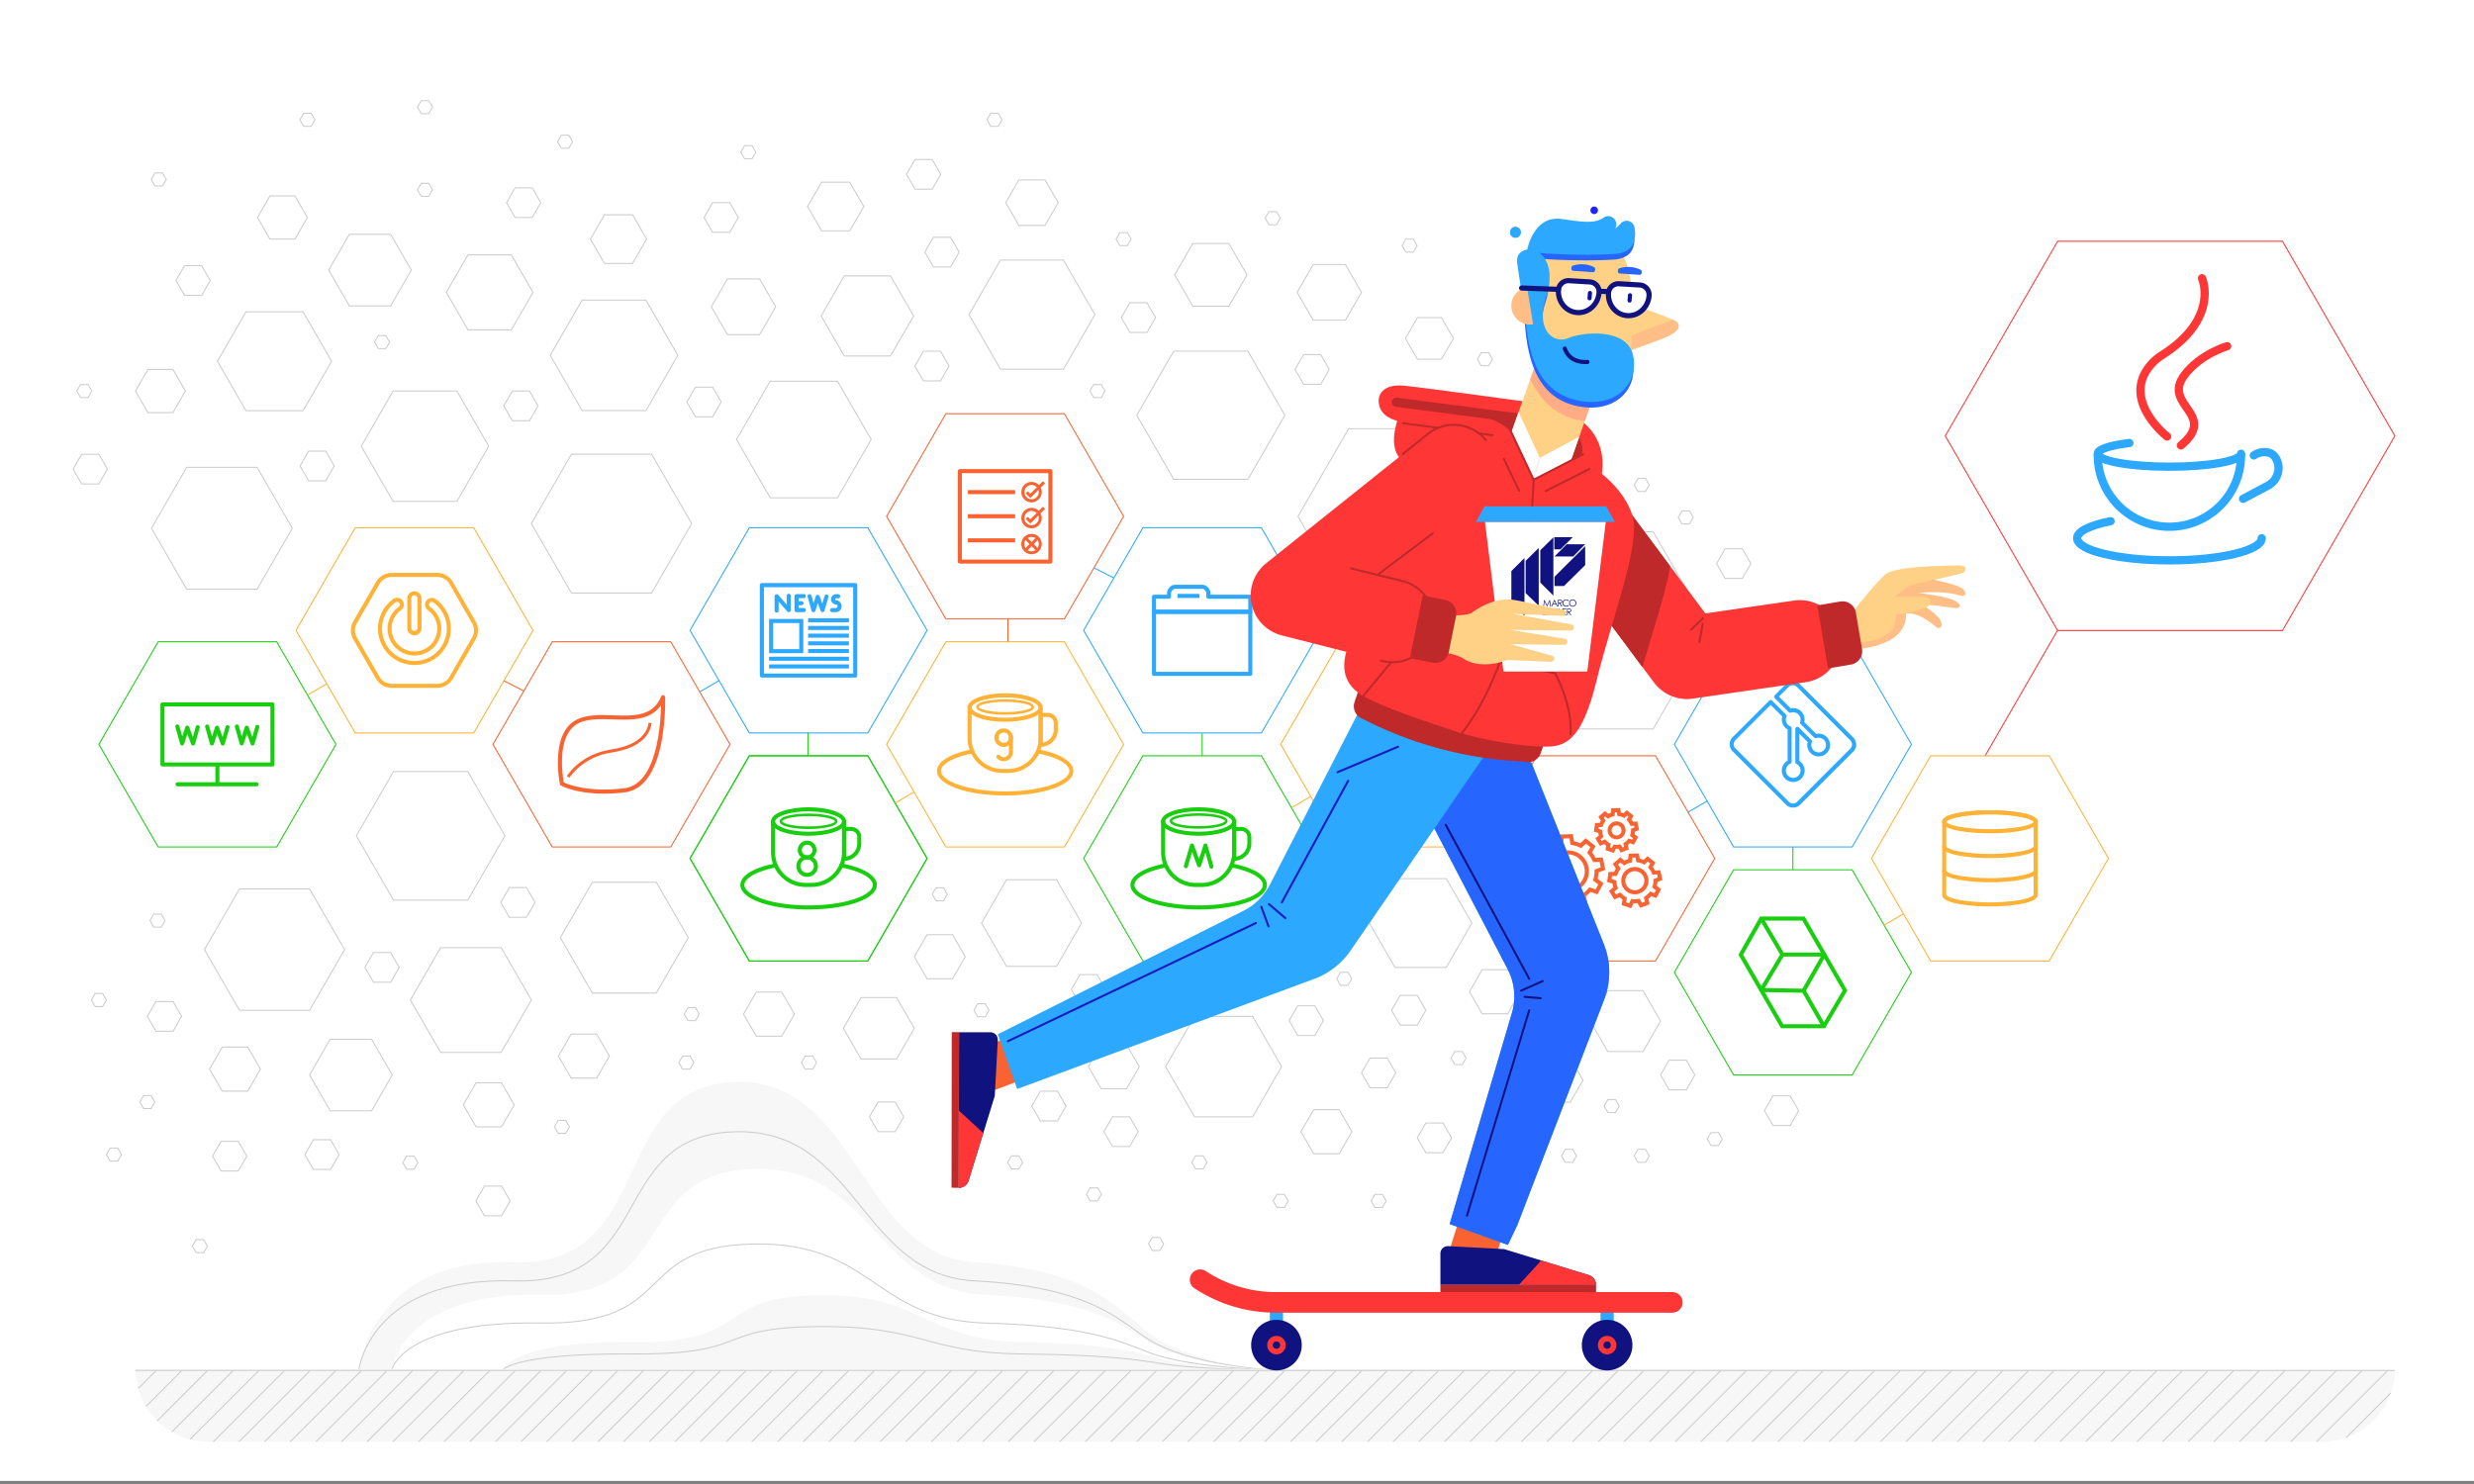 <svg xmlns="http://www.w3.org/2000/svg" xmlns:xlink="http://www.w3.org/1999/xlink" viewBox="0 0 2400 1440"><rect x="0" y="0" width="2400" height="1440" fill="#808080" stroke="none"/><defs><style>.cls-1,.cls-11,.cls-15,.cls-16,.cls-21,.cls-22,.cls-24,.cls-25,.cls-26,.cls-27,.cls-29,.cls-30,.cls-31,.cls-32,.cls-35,.cls-4,.cls-5,.cls-6,.cls-7,.cls-9{fill:none;}.cls-2{fill:#fff;}.cls-3{fill:#f7f7f7;}.cls-4{stroke:#ccc;}.cls-11,.cls-15,.cls-16,.cls-21,.cls-22,.cls-26,.cls-27,.cls-29,.cls-32,.cls-4,.cls-5,.cls-6,.cls-7,.cls-9{stroke-miterlimit:10;}.cls-5{stroke:#ffb236;}.cls-16,.cls-25,.cls-35,.cls-6{stroke:#ff3636;}.cls-7{stroke:#18ce0f;}.cls-8{fill:#18ce0f;}.cls-9{stroke:#f96332;}.cls-10{fill:#f96332;}.cls-11,.cls-15{stroke:#2ca8ff;}.cls-12{fill:#2ca8ff;}.cls-13{fill:#ffb236;}.cls-14{clip-path:url(#clip-path);}.cls-15,.cls-16,.cls-21,.cls-22,.cls-24,.cls-25,.cls-26,.cls-29,.cls-30,.cls-32,.cls-35{stroke-linecap:round;}.cls-15,.cls-16{stroke-width:8px;}.cls-17{fill:#ffbe86;}.cls-18{fill:#ffd186;}.cls-19{fill:#ff3636;}.cls-20{fill:#bf2929;}.cls-21,.cls-26{stroke:#bf2929;}.cls-21,.cls-22,.cls-24,.cls-27{stroke-width:2px;}.cls-22{stroke:#171bbf;}.cls-23{fill:#2666ff;}.cls-24,.cls-29,.cls-30,.cls-31{stroke:#101280;}.cls-24,.cls-25,.cls-30,.cls-31,.cls-35{stroke-linejoin:round;}.cls-25{stroke-width:80px;}.cls-26{stroke-width:9px;}.cls-27{stroke:#f2f2f2;}.cls-28{fill:#ffac86;}.cls-29,.cls-32{stroke-width:4px;}.cls-30,.cls-31{stroke-width:5px;}.cls-32{stroke:#0b0fb2;}.cls-33{fill:#101280;}.cls-34{fill:#1f24ff;}.cls-35{stroke-width:20px;}</style><clipPath id="clip-path"><path class="cls-1" d="M131.42,1328.4H2323.23a0,0,0,0,1,0,0v0a70.51,70.51,0,0,1-70.51,70.51H201.93a70.51,70.51,0,0,1-70.51-70.51v0A0,0,0,0,1,131.42,1328.4Z"/></clipPath></defs><title>Artboard 1</title><g id="version_01" data-name="version 01"><rect class="cls-2" y="-3" width="2400" height="1440"/><path class="cls-3" d="M1238.27,1329.79H348s10.43-109.8,150-105S588.61,1056.5,710.52,1050s122.72,167.75,235,174.76,140,46.29,167.63,67.85C1154.85,1325.17,1238.27,1329.79,1238.27,1329.79Z"/><path class="cls-4" d="M1238.27,1329.79H348s10.43-90.86,150-86.89,90.63-139.26,212.54-144.61,122.72,138.81,235,144.61,140,38.31,167.63,56.15C1154.85,1326,1238.27,1329.79,1238.27,1329.79Z"/><path class="cls-2" d="M1238.27,1329.79H379.71s10.06-76.7,144.64-73.35,87.4-117.57,205-122.08S847.66,1251.54,956,1256.44s135,32.34,161.66,47.4C1157.83,1326.56,1238.27,1329.79,1238.27,1329.79Z"/><path class="cls-4" d="M1238.27,1329.79H379.71s10.06-48.14,144.64-46,87.4-73.78,205-76.62,118.34,73.55,226.63,76.62,135,20.3,161.66,29.75C1157.83,1327.76,1238.27,1329.79,1238.27,1329.79Z"/><path class="cls-3" d="M1238.27,1329.79h-751s8.79-28.64,126.52-27.39,76.46-43.9,179.3-45.59,103.53,43.76,198.25,45.59,118.1,12.07,141.42,17.7C1167.9,1328.58,1238.27,1329.79,1238.27,1329.79Z"/><path class="cls-4" d="M1238.27,1329.79h-751s8.79-16.67,126.52-16,76.46-25.55,179.3-26.53,103.53,25.47,198.25,26.53,118.1,7,141.42,10.31C1167.9,1329.08,1238.27,1329.79,1238.27,1329.79Z"/><path class="cls-3" d="M131.42,1328.4H2323.23a0,0,0,0,1,0,0v0a70.51,70.51,0,0,1-70.51,70.51H201.93a70.51,70.51,0,0,1-70.51-70.51v0A0,0,0,0,1,131.42,1328.4Z"/><polygon class="cls-4" points="1024.95 853.64 976.42 853.64 952.15 895.67 976.42 937.69 1024.95 937.69 1049.21 895.67 1024.95 853.64"/><polygon class="cls-4" points="249.41 453.48 181.11 453.48 146.96 512.63 181.11 571.77 249.41 571.77 283.56 512.63 249.41 453.48"/><polygon class="cls-4" points="443.22 379.43 381.37 379.43 350.44 433 381.37 486.56 443.22 486.56 474.15 433 443.22 379.43"/><polygon class="cls-4" points="294.01 302.58 238.63 302.58 210.94 350.54 238.63 398.5 294.01 398.5 321.7 350.54 294.01 302.58"/><polygon class="cls-4" points="286.09 190.07 261.87 190.07 249.76 211.05 261.87 232.02 286.09 232.02 298.2 211.05 286.09 190.07"/><polygon class="cls-4" points="167.75 358.46 143.53 358.46 131.42 379.43 143.53 400.4 167.75 400.4 179.86 379.43 167.75 358.46"/><polygon class="cls-4" points="379 227.38 338.91 227.38 318.86 262.11 338.91 296.83 379 296.83 399.05 262.11 379 227.38"/><polygon class="cls-4" points="613.66 208.4 586.38 208.4 572.75 232.02 586.38 255.64 613.66 255.64 627.3 232.02 613.66 208.4"/><polygon class="cls-4" points="824.32 176.78 797.04 176.78 783.41 200.4 797.04 224.02 824.32 224.02 837.96 200.4 824.32 176.78"/><polygon class="cls-4" points="360.45 1008.41 320.35 1008.41 300.31 1043.13 320.35 1077.86 360.45 1077.86 380.5 1043.13 360.45 1008.41"/><polygon class="cls-4" points="869.76 967.97 835.34 967.97 818.13 997.78 835.34 1027.59 869.76 1027.59 886.97 997.78 869.76 967.97"/><polygon class="cls-4" points="486.5 1050.67 461.8 1050.67 449.44 1072.07 461.8 1093.46 486.5 1093.46 498.85 1072.07 486.5 1050.67"/><polygon class="cls-4" points="578.82 1003.37 554.11 1003.37 541.76 1024.76 554.11 1046.16 578.82 1046.16 591.17 1024.76 578.82 1003.37"/><polygon class="cls-4" points="758.33 962.66 733.63 962.66 721.27 984.06 733.63 1005.45 758.33 1005.45 770.68 984.06 758.33 962.66"/><polygon class="cls-4" points="924.03 906.97 899.32 906.97 886.97 928.36 899.32 949.76 924.03 949.76 936.38 928.36 924.03 906.97"/><polygon class="cls-4" points="1462.57 940.94 1437.86 940.94 1425.51 962.34 1437.86 983.73 1462.57 983.73 1474.92 962.34 1462.57 940.94"/><polygon class="cls-4" points="1299.09 1076.75 1274.38 1076.75 1262.03 1098.14 1274.38 1119.54 1299.09 1119.54 1311.44 1098.14 1299.09 1076.75"/><polygon class="cls-4" points="1523.33 1026.7 1498.63 1026.7 1486.27 1048.09 1498.63 1069.49 1523.33 1069.49 1535.68 1048.09 1523.33 1026.7"/><polygon class="cls-4" points="1092.87 1013.59 1068.17 1013.59 1055.81 1034.99 1068.17 1056.38 1092.87 1056.38 1105.22 1034.99 1092.87 1013.59"/><polygon class="cls-4" points="240.31 1016.01 215.61 1016.01 203.26 1037.4 215.61 1058.8 240.31 1058.8 252.67 1037.4 240.31 1016.01"/><polygon class="cls-4" points="496.04 247.28 454.01 247.28 432.99 283.68 454.01 320.08 496.04 320.08 517.05 283.68 496.04 247.28"/><polygon class="cls-4" points="736.88 270.66 705.67 270.66 690.07 297.69 705.67 324.72 736.88 324.72 752.48 297.69 736.88 270.66"/><polygon class="cls-4" points="626.61 291.18 564.71 291.18 533.76 344.79 564.71 398.39 626.61 398.39 657.56 344.79 626.61 291.18"/><polygon class="cls-4" points="863.88 267.72 819.01 267.72 796.58 306.57 819.01 345.43 863.88 345.43 886.31 306.57 863.88 267.72"/><polygon class="cls-4" points="632.11 440.7 554.34 440.7 515.45 508.05 554.34 575.41 632.11 575.41 671 508.05 632.11 440.7"/><polygon class="cls-4" points="812.46 369.93 747.15 369.93 714.49 426.49 747.15 483.05 812.46 483.05 845.12 426.49 812.46 369.93"/><polygon class="cls-4" points="300.32 862.55 232.32 862.55 198.32 921.44 232.32 980.33 300.32 980.33 334.32 921.44 300.32 862.55"/><polygon class="cls-4" points="453.79 748.63 381.73 748.63 345.69 811.04 381.73 873.45 453.79 873.45 489.82 811.04 453.79 748.63"/><polygon class="cls-4" points="486.16 919.52 427.45 919.52 398.1 970.37 427.45 1021.22 486.16 1021.22 515.52 970.37 486.16 919.52"/><polygon class="cls-4" points="636.68 856.08 574.62 856.08 543.59 909.83 574.62 963.58 636.68 963.58 667.71 909.83 636.68 856.08"/><polygon class="cls-4" points="1210.53 340.69 1138.68 340.69 1102.76 402.91 1138.68 465.13 1210.53 465.13 1246.45 402.91 1210.53 340.69"/><polygon class="cls-4" points="1398.36 308.18 1375.04 308.18 1363.38 328.38 1375.04 348.57 1398.36 348.57 1410.02 328.38 1398.36 308.18"/><polygon class="cls-4" points="1031.64 252.38 970.54 252.38 939.99 305.3 970.54 358.21 1031.64 358.21 1062.18 305.3 1031.64 252.38"/><polygon class="cls-4" points="1192.14 236.32 1157.06 236.32 1139.52 266.7 1157.06 297.07 1192.14 297.07 1209.68 266.7 1192.14 236.32"/><polygon class="cls-4" points="1305.15 256.67 1273.96 256.67 1258.37 283.68 1273.96 310.69 1305.15 310.69 1320.74 283.68 1305.15 256.67"/><polygon class="cls-4" points="1013.8 174.61 988.37 174.61 975.65 196.64 988.37 218.67 1013.8 218.67 1026.52 196.64 1013.8 174.61"/><polygon class="cls-4" points="707.94 196.64 691.31 196.64 682.99 211.05 691.31 225.45 707.94 225.45 716.26 211.05 707.94 196.64"/><polygon class="cls-4" points="912.41 340.77 895.78 340.77 887.46 355.17 895.78 369.58 912.41 369.58 920.73 355.17 912.41 340.77"/><polygon class="cls-4" points="320.69 1105.93 304.05 1105.93 295.74 1120.34 304.05 1134.74 320.69 1134.74 329 1120.34 320.69 1105.93"/><polygon class="cls-4" points="486.57 1150.94 469.94 1150.94 461.62 1165.34 469.94 1179.75 486.57 1179.75 494.89 1165.34 486.57 1150.94"/><polygon class="cls-4" points="167.89 971.83 151.26 971.83 142.94 986.24 151.26 1000.64 167.89 1000.64 176.21 986.24 167.89 971.83"/><polygon class="cls-4" points="231.11 1107.48 214.48 1107.48 206.16 1121.88 214.48 1136.29 231.11 1136.29 239.43 1121.88 231.11 1107.48"/><polygon class="cls-4" points="378.96 924.31 362.33 924.31 354.01 938.71 362.33 953.12 378.96 953.12 387.28 938.71 378.96 924.31"/><polygon class="cls-4" points="510.75 861.26 494.12 861.26 485.8 875.67 494.12 890.07 510.75 890.07 519.06 875.67 510.75 861.26"/><polygon class="cls-4" points="868.4 1069.34 851.77 1069.34 843.45 1083.74 851.77 1098.14 868.4 1098.14 876.72 1083.74 868.4 1069.34"/><polygon class="cls-4" points="1095.81 1083.74 1079.18 1083.74 1070.86 1098.14 1079.18 1112.55 1095.81 1112.55 1104.13 1098.14 1095.81 1083.74"/><polygon class="cls-4" points="1345.73 1026.7 1329.1 1026.7 1320.78 1041.1 1329.1 1055.51 1345.73 1055.51 1354.05 1041.1 1345.73 1026.7"/><polygon class="cls-4" points="1635.84 1028.73 1619.21 1028.73 1610.89 1043.13 1619.21 1057.54 1635.84 1057.54 1644.16 1043.13 1635.84 1028.73"/><polygon class="cls-4" points="1736.59 1063.32 1719.96 1063.32 1711.64 1077.73 1719.96 1092.13 1736.59 1092.13 1744.91 1077.73 1736.59 1063.32"/><polygon class="cls-4" points="1064.26 945.7 1047.63 945.7 1039.31 960.11 1047.63 974.51 1064.26 974.51 1072.58 960.11 1064.26 945.7"/><polygon class="cls-4" points="1025.87 1058.85 1009.23 1058.85 1000.91 1073.26 1009.23 1087.66 1025.87 1087.66 1034.18 1073.26 1025.87 1058.85"/><polygon class="cls-4" points="1374.9 965.93 1358.27 965.93 1349.95 980.33 1358.27 994.74 1374.9 994.74 1383.22 980.33 1374.9 965.93"/><polygon class="cls-4" points="1275.51 975.98 1258.88 975.98 1250.56 990.38 1258.88 1004.78 1275.51 1004.78 1283.83 990.38 1275.51 975.98"/><polygon class="cls-4" points="691.31 375.66 674.67 375.66 666.36 390.07 674.67 404.47 691.31 404.47 699.62 390.07 691.31 375.66"/><polygon class="cls-4" points="95.9 440.79 79.27 440.79 70.95 455.19 79.27 469.6 95.9 469.6 104.22 455.19 95.9 440.79"/><polygon class="cls-4" points="195.63 257.82 179 257.82 170.69 272.22 179 286.63 195.63 286.63 203.95 272.22 195.63 257.82"/><polygon class="cls-4" points="516.34 182.24 499.71 182.24 491.39 196.64 499.71 211.05 516.34 211.05 524.66 196.64 516.34 182.24"/><polygon class="cls-4" points="513.66 379.43 497.02 379.43 488.71 393.83 497.02 408.24 513.66 408.24 521.97 393.83 513.66 379.43"/><polygon class="cls-4" points="315.99 437.75 299.36 437.75 291.04 452.15 299.36 466.56 315.99 466.56 324.31 452.15 315.99 437.75"/><polygon class="cls-4" points="551.81 131.19 544.51 131.19 540.86 137.51 544.51 143.83 551.81 143.83 555.46 137.51 551.81 131.19"/><polygon class="cls-4" points="968.4 109.96 961.1 109.96 957.45 116.28 961.1 122.6 968.4 122.6 972.05 116.28 968.4 109.96"/><polygon class="cls-4" points="729.58 141.36 722.28 141.36 718.63 147.69 722.28 154.01 729.58 154.01 733.23 147.69 729.58 141.36"/><polygon class="cls-4" points="1068.24 373.11 1060.94 373.11 1057.29 379.43 1060.94 385.75 1068.24 385.75 1071.89 379.43 1068.24 373.11"/><polygon class="cls-4" points="415.95 177.85 408.65 177.85 405 184.18 408.65 190.5 415.95 190.5 419.6 184.18 415.95 177.85"/><polygon class="cls-4" points="374.29 325.64 366.99 325.64 363.34 331.96 366.99 338.28 374.29 338.28 377.94 331.96 374.29 325.64"/><polygon class="cls-4" points="197.56 1202.86 190.26 1202.86 186.61 1209.18 190.26 1215.5 197.56 1215.5 201.21 1209.18 197.56 1202.86"/><polygon class="cls-4" points="156.42 886.96 149.12 886.96 145.47 893.28 149.12 899.61 156.42 899.61 160.07 893.28 156.42 886.96"/><polygon class="cls-4" points="114.21 1114.02 106.91 1114.02 103.26 1120.34 106.91 1126.66 114.21 1126.66 117.86 1120.34 114.21 1114.02"/><polygon class="cls-4" points="146.59 1063.01 139.29 1063.01 135.64 1069.34 139.29 1075.66 146.59 1075.66 150.24 1069.34 146.59 1063.01"/><polygon class="cls-4" points="401.75 1121.88 394.45 1121.88 390.8 1128.2 394.45 1134.53 401.75 1134.53 405.39 1128.2 401.75 1121.88"/><polygon class="cls-4" points="669.44 1024.76 662.14 1024.76 658.49 1031.08 662.14 1037.4 669.44 1037.4 673.09 1031.08 669.44 1024.76"/><polygon class="cls-4" points="548.82 1087.14 541.52 1087.14 537.87 1093.46 541.52 1099.78 548.82 1099.78 552.47 1093.46 548.82 1087.14"/><polygon class="cls-4" points="955.8 974.01 948.5 974.01 944.85 980.33 948.5 986.65 955.8 986.65 959.45 980.33 955.8 974.01"/><polygon class="cls-4" points="1307.67 943.44 1300.37 943.44 1296.72 949.76 1300.37 956.08 1307.67 956.08 1311.32 949.76 1307.67 943.44"/><polygon class="cls-4" points="788.45 1024.76 781.15 1024.76 777.5 1031.08 781.15 1037.4 788.45 1037.4 792.1 1031.08 788.45 1024.76"/><polygon class="cls-4" points="1064.85 1152.63 1057.55 1152.63 1053.9 1158.95 1057.55 1165.27 1064.85 1165.27 1068.5 1158.95 1064.85 1152.63"/><polygon class="cls-4" points="988.42 1121.59 981.12 1121.59 977.47 1127.91 981.12 1134.23 988.42 1134.23 992.07 1127.91 988.42 1121.59"/><polygon class="cls-4" points="674.65 977.74 667.35 977.74 663.7 984.06 667.35 990.38 674.65 990.38 678.3 984.06 674.65 977.74"/><polygon class="cls-4" points="915.32 861.45 908.02 861.45 904.37 867.77 908.02 874.1 915.32 874.1 918.97 867.77 915.32 861.45"/><polygon class="cls-4" points="1418.61 1020.38 1411.31 1020.38 1407.66 1026.7 1411.31 1033.02 1418.61 1033.02 1422.26 1026.7 1418.61 1020.38"/><polygon class="cls-4" points="1246.03 1158.95 1238.73 1158.95 1235.08 1165.27 1238.73 1171.59 1246.03 1171.59 1249.67 1165.27 1246.03 1158.95"/><polygon class="cls-4" points="1125.13 1200.73 1117.84 1200.73 1114.19 1207.06 1117.84 1213.38 1125.13 1213.38 1128.78 1207.06 1125.13 1200.73"/><polygon class="cls-4" points="1341.06 1159.02 1333.76 1159.02 1330.11 1165.34 1333.76 1171.66 1341.06 1171.66 1344.71 1165.34 1341.06 1159.02"/><polygon class="cls-4" points="1167.17 1121.59 1159.87 1121.59 1156.22 1127.91 1159.87 1134.23 1167.17 1134.23 1170.82 1127.91 1167.17 1121.59"/><polygon class="cls-4" points="1567.11 1066.94 1559.81 1066.94 1556.16 1073.26 1559.81 1079.58 1567.11 1079.58 1570.76 1073.26 1567.11 1066.94"/><polygon class="cls-4" points="1596.29 1115.27 1588.99 1115.27 1585.34 1121.59 1588.99 1127.91 1596.29 1127.91 1599.94 1121.59 1596.29 1115.27"/><polygon class="cls-4" points="1667.11 1098.97 1659.82 1098.97 1656.16 1105.29 1659.82 1111.61 1667.11 1111.61 1670.76 1105.29 1667.11 1098.97"/><polygon class="cls-4" points="1525.75 1115.27 1518.45 1115.27 1514.8 1121.59 1518.45 1127.91 1525.75 1127.91 1529.4 1121.59 1525.75 1115.27"/><polygon class="cls-4" points="415.95 97.62 408.65 97.62 405 103.94 408.65 110.26 415.95 110.26 419.6 103.94 415.95 97.62"/><polygon class="cls-4" points="1238.34 205.37 1231.04 205.37 1227.39 211.69 1231.04 218.02 1238.34 218.02 1241.99 211.69 1238.34 205.37"/><polygon class="cls-4" points="1371.08 232.02 1363.78 232.02 1360.13 238.34 1363.78 244.66 1371.08 244.66 1374.73 238.34 1371.08 232.02"/><polygon class="cls-4" points="1444.18 342.25 1436.88 342.25 1433.23 348.57 1436.88 354.89 1444.18 354.89 1447.83 348.57 1444.18 342.25"/><polygon class="cls-4" points="1596.29 464.25 1588.99 464.25 1585.34 470.57 1588.99 476.89 1596.29 476.89 1599.94 470.57 1596.29 464.25"/><polygon class="cls-4" points="1639.02 495.78 1631.72 495.78 1628.07 502.1 1631.72 508.42 1639.02 508.42 1642.67 502.1 1639.02 495.78"/><polygon class="cls-4" points="99.61 964.05 92.31 964.05 88.66 970.37 92.31 976.69 99.61 976.69 103.26 970.37 99.61 964.05"/><polygon class="cls-4" points="157.63 167.81 150.33 167.81 146.68 174.13 150.33 180.45 157.63 180.45 161.28 174.13 157.63 167.81"/><polygon class="cls-4" points="301.85 109.96 294.55 109.96 290.9 116.28 294.55 122.6 301.85 122.6 305.5 116.28 301.85 109.96"/><polygon class="cls-4" points="1093.68 225.7 1086.38 225.7 1082.73 232.02 1086.38 238.34 1093.68 238.34 1097.33 232.02 1093.68 225.7"/><polygon class="cls-4" points="85.43 373.11 78.13 373.11 74.48 379.43 78.13 385.75 85.43 385.75 89.08 379.43 85.43 373.11"/><polygon class="cls-4" points="904.33 154.74 887.7 154.74 879.38 169.15 887.7 183.55 904.33 183.55 912.65 169.15 904.33 154.74"/><polygon class="cls-4" points="922.16 230.24 905.53 230.24 897.21 244.64 905.53 259.05 922.16 259.05 930.48 244.64 922.16 230.24"/><polygon class="cls-4" points="1112.71 293.77 1096.08 293.77 1087.76 308.18 1096.08 322.58 1112.71 322.58 1121.03 308.18 1112.71 293.77"/><polygon class="cls-4" points="1690.18 532.48 1673.55 532.48 1665.23 546.89 1673.55 561.29 1690.18 561.29 1698.5 546.89 1690.18 532.48"/><polygon class="cls-4" points="1281.24 344.05 1264.61 344.05 1256.29 358.46 1264.61 372.86 1281.24 372.86 1289.55 358.46 1281.24 344.05"/><polygon class="cls-4" points="1399.83 1089.71 1383.19 1089.71 1374.88 1104.12 1383.19 1118.52 1399.83 1118.52 1408.14 1104.12 1399.83 1089.71"/><polygon class="cls-4" points="1406.43 416.02 1308.26 416.02 1259.18 501.04 1308.26 586.06 1406.43 586.06 1455.52 501.04 1406.43 416.02"/><polygon class="cls-4" points="1593.83 961.26 1559.69 961.26 1542.63 990.82 1559.69 1020.38 1593.83 1020.38 1610.89 990.82 1593.83 961.26"/><polygon class="cls-5" points="1414.83 622.73 1299.86 622.73 1242.38 722.3 1299.86 821.87 1414.83 821.87 1472.32 722.3 1414.83 622.73"/><polygon class="cls-4" points="1603.74 515.99 1493.25 515.99 1438.01 611.67 1493.25 707.36 1603.74 707.36 1658.98 611.67 1603.74 515.99"/><polygon class="cls-4" points="1215.16 986.24 1158.86 986.24 1130.72 1034.99 1158.86 1083.74 1215.16 1083.74 1243.3 1034.99 1215.16 986.24"/><polygon class="cls-4" points="1403 852.58 1353.25 852.58 1328.37 895.67 1353.25 938.75 1403 938.75 1427.87 895.67 1403 852.58"/><line class="cls-6" x1="1925.75" y1="733.37" x2="1996.01" y2="611.67"/><polygon class="cls-7" points="1796.75 844 1681.78 844 1624.3 943.56 1681.78 1043.13 1796.75 1043.13 1854.24 943.56 1796.75 844"/><path class="cls-8" d="M1770.48,997.78h-42.77l-41.26-71.37,20.93-37.06h43.3l41.4,71.77Zm-40.5-3.94h38.25l19.3-32.74-39.12-67.82h-38.73L1691,926.39Z"/><path class="cls-8" d="M1767.65,996.79l-19.13-33.48-40-.67a2,2,0,0,1-1.66-3l20-33.39-20-33.95,3.4-2,20.57,35a2,2,0,0,1,0,2L1712,958.76l37.73.63a2,2,0,0,1,1.68,1l19.69,34.46Z"/><path class="cls-8" d="M1751.38,962.33l-3.42-2,18.36-32.14H1729.1v-3.93h40.61a2,2,0,0,1,1.7,1,1.94,1.94,0,0,1,0,2Z"/><polygon class="cls-9" points="1032.54 401.47 917.57 401.47 860.09 501.04 917.57 600.61 1032.54 600.61 1090.03 501.04 1032.54 401.47"/><path class="cls-10" d="M1018.94,546.89H931.18a2,2,0,0,1-2-2V457.16a2,2,0,0,1,2-2h87.76a2,2,0,0,1,2,2v87.76A2,2,0,0,1,1018.94,546.89ZM933.14,543H1017V459.13H933.14Z"/><rect class="cls-10" x="938.9" y="475.55" width="45.87" height="3.94"/><rect class="cls-10" x="938.9" y="498.95" width="45.87" height="3.94"/><rect class="cls-10" x="938.9" y="522.36" width="45.87" height="3.94"/><path class="cls-10" d="M1000.68,487.42a9.9,9.9,0,1,1,9.9-9.9A9.91,9.91,0,0,1,1000.68,487.42Zm0-16.85a6.95,6.95,0,1,0,7,6.95A7,7,0,0,0,1000.68,470.57Z"/><path class="cls-10" d="M1000.68,512.63a9.91,9.91,0,1,1,9.9-9.91A9.92,9.92,0,0,1,1000.68,512.63Zm0-16.85a6.95,6.95,0,1,0,7,6.94A7,7,0,0,0,1000.68,495.78Z"/><path class="cls-10" d="M1000.68,537.83a9.9,9.9,0,1,1,9.9-9.9A9.91,9.91,0,0,1,1000.68,537.83Zm0-16.85a7,7,0,1,0,7,6.95A7,7,0,0,0,1000.68,521Z"/><polygon class="cls-10" points="999.51 483.26 995 478.75 997.08 476.66 999.51 479.09 1011.69 466.91 1013.78 469 999.51 483.26"/><polygon class="cls-10" points="999.51 508.04 995 503.53 997.08 501.44 999.51 503.87 1011.69 491.69 1013.78 493.78 999.51 508.04"/><rect class="cls-10" x="999.21" y="519.52" width="2.95" height="16.82" transform="translate(-80.21 862.23) rotate(-45)"/><rect class="cls-10" x="992.27" y="526.45" width="16.82" height="2.95" transform="translate(-80.24 862.11) rotate(-44.99)"/><polygon class="cls-11" points="1223.69 512.1 1108.72 512.1 1051.23 611.67 1108.72 711.24 1223.69 711.24 1281.17 611.67 1223.69 512.1"/><path class="cls-12" d="M1212.89,655.85h-93.37a2,2,0,0,1-2-2v-60.2a2,2,0,0,1,2-2h93.37a2,2,0,0,1,2,2v60.2A2,2,0,0,1,1212.89,655.85Zm-91.41-3.94h89.44V595.65h-89.44Z"/><path class="cls-12" d="M1212.89,595.65h-93.37a2,2,0,0,1-2-2V579.06a2,2,0,0,1,2-2h12.58v-1c0-4.61,3.71-8.64,7.94-8.64h26.23c4.24,0,8,4,8,8.64v1h38.67a2,2,0,0,1,2,2v14.62A2,2,0,0,1,1212.89,595.65Zm-91.4-3.94h89.43V581h-38.67a2,2,0,0,1-2-2v-2.92c0-2.38-2-4.71-4-4.71H1140c-2,0-4,2.33-4,4.71v2.92a2,2,0,0,1-2,2h-12.58Z"/><rect class="cls-12" x="1142.21" y="576.28" width="21.32" height="3.94"/><polygon class="cls-9" points="1605.98 733.37 1491.01 733.37 1433.52 832.93 1491.01 932.5 1605.98 932.5 1663.46 832.93 1605.98 733.37"/><path class="cls-10" d="M1515.53,881.73l-11.67-3.92,1.28-7.28a29.85,29.85,0,0,1-4.65-3.64l-7,2.94-6.43-10.5,5.69-4.77a27.34,27.34,0,0,1-.83-3.2c-.17-.83-.31-1.69-.41-2.57l-7.23-2.22,1.83-12.17h7.35a29.36,29.36,0,0,1,2.77-5.3l-4.06-6.27,9.23-8.15,5.51,4.63a29.56,29.56,0,0,1,5.67-2.34l.89-7.25,12.32-.31,1.22,6.93a29.24,29.24,0,0,1,6,1.91l5.24-4.88,9.64,7.67-3.48,6a28.81,28.81,0,0,1,3.37,5.37l7.09-.37,2.45,12.07-6.56,2.39a29.17,29.17,0,0,1-.89,6.25l5.7,4.3-5.88,10.82-6.67-2.43a30,30,0,0,1-4.61,4.12l1.63,7.1-11.46,4.51-3.63-6.29a29,29,0,0,1-6,.18Zm-7.21-6.57,5.25,1.76,3.08-6,1.36.16a25.66,25.66,0,0,0,7.62-.23l1.36-.25,3.3,5.72,5.15-2-1.48-6.45,1.15-.75a25.72,25.72,0,0,0,5.8-5.16l.88-1.07,6.06,2.2,2.64-4.86-5.16-3.9.4-1.32a25.23,25.23,0,0,0,1.11-7.79v-1.4l6-2.17-1.1-5.42-6.39.33-.54-1.26a25.71,25.71,0,0,0-4.22-6.69l-.92-1.06,3.17-5.49-4.33-3.45-4.73,4.4-1.22-.6A25.48,25.48,0,0,0,1525,820l-1.4-.22-1.11-6.33-5.54.14-.81,6.54-1.31.33a25.74,25.74,0,0,0-7.13,2.94l-1.2.73-5-4.24-4.14,3.67,3.66,5.66-.79,1.09a26.26,26.26,0,0,0-3.51,6.72l-.46,1.32h-6.72l-.83,5.48,6.56,2,.09,1.35a25.33,25.33,0,0,0,1.58,7.34l.49,1.3-5.2,4.36,2.89,4.72,6.32-2.68.94,1a26.17,26.17,0,0,0,5.92,4.64l1.2.69Zm12.74-9.42a20.28,20.28,0,0,1-4-40.16A20.29,20.29,0,0,1,1541,841.42a20.31,20.31,0,0,1-15.85,23.91h0A20,20,0,0,1,1521.06,865.74Zm0-36.64a15.89,15.89,0,0,0-3.28.34,16.35,16.35,0,0,0,6.5,32h0a16.35,16.35,0,0,0,5.78-29.65A16.21,16.21,0,0,0,1521.1,829.1Z"/><path class="cls-10" d="M1582.31,881.32l-9.29-3.11.94-5.34a22.06,22.06,0,0,1-2.85-2.23L1566,872.8l-5.11-8.36,4.16-3.5a20.15,20.15,0,0,1-.5-2c-.1-.49-.19-1-.25-1.53l-5.31-1.63,1.45-9.68h5.39a20.93,20.93,0,0,1,1.7-3.25l-3-4.6,7.34-6.49,4,3.39a22.1,22.1,0,0,1,3.49-1.44l.66-5.32,9.8-.26.9,5.09a22,22,0,0,1,3.69,1.18l3.85-3.58,7.67,6.1-2.55,4.42a23,23,0,0,1,2.09,3.33l5.2-.27,2,9.61-4.81,1.75a21.87,21.87,0,0,1-.55,3.87l4.18,3.16-4.68,8.6-4.89-1.77a22.2,22.2,0,0,1-2.85,2.54l1.2,5.21-9.12,3.58-2.67-4.61a21.8,21.8,0,0,1-3.7.11Zm-4.83-5.77,2.86,1,2.17-4.25,1.37.16a17.47,17.47,0,0,0,5.3-.16l1.36-.24,2.33,4,2.81-1.11-1-4.54,1.15-.75a18,18,0,0,0,4-3.6l.88-1.06,4.27,1.55,1.44-2.65-3.63-2.75.4-1.32a17.44,17.44,0,0,0,.77-5.43V853l4.2-1.53-.6-3-4.51.23-.54-1.26a17.85,17.85,0,0,0-2.93-4.66l-.92-1.06,2.23-3.87-2.36-1.88-3.33,3.1-1.22-.61a17.84,17.84,0,0,0-5.2-1.66l-1.39-.21-.79-4.47-3,.08-.57,4.6-1.31.32a17.74,17.74,0,0,0-5,2.05l-1.2.73-3.56-3-2.26,2,2.58,4-.8,1.09a18,18,0,0,0-2.44,4.68l-.46,1.32h-4.75l-.45,3,4.62,1.41.09,1.35a19.29,19.29,0,0,0,.31,2.38,18.64,18.64,0,0,0,.79,2.74l.49,1.3-3.67,3.08,1.58,2.57L1572,866l.94,1a18.47,18.47,0,0,0,4.12,3.24l1.21.68Zm8.5-7.77a13.22,13.22,0,1,1,2.64-.27h0A13.14,13.14,0,0,1,1586,867.78Zm0-22.43a9.77,9.77,0,0,0-1.86.18,9.24,9.24,0,1,0,3.67,18.12h0a9.24,9.24,0,0,0,7.22-10.9,9.25,9.25,0,0,0-9-7.4Z"/><path class="cls-10" d="M1565.48,827.6l-8.08-2.71.77-4.35a17.84,17.84,0,0,1-1.93-1.51l-4.17,1.76-4.45-7.27,3.4-2.85c-.13-.46-.25-.92-.34-1.39-.07-.32-.13-.66-.17-1l-4.34-1.33,1.27-8.42h4.39a18.53,18.53,0,0,1,1.15-2.21l-2.43-3.75,6.39-5.64,3.29,2.76a18.9,18.9,0,0,1,2.38-1l.54-4.35,8.52-.22.73,4.15a17.84,17.84,0,0,1,2.54.81l3.14-2.93,6.67,5.31-2.08,3.61a18.54,18.54,0,0,1,1.43,2.28l4.25-.21,1.7,8.35-3.93,1.43a16.92,16.92,0,0,1-.38,2.65l3.42,2.58-4.07,7.49-4-1.45a18.83,18.83,0,0,1-1.95,1.73l1,4.26-7.92,3.11-2.18-3.76a17.69,17.69,0,0,1-2.52.08Zm-3.62-5.36,1.65.55,1.71-3.34,1.36.16a14,14,0,0,0,4.14-.13l1.36-.24,1.83,3.17,1.62-.64-.82-3.57,1.15-.75a14,14,0,0,0,3.15-2.8l.88-1.07,3.36,1.22.83-1.53-2.86-2.16.4-1.31a14.06,14.06,0,0,0,.61-4.23l0-1.4,3.3-1.2-.34-1.71-3.54.18-.54-1.25a13.91,13.91,0,0,0-2.29-3.63l-.92-1.06,1.76-3-1.36-1.09-2.61,2.44-1.22-.61a13.94,13.94,0,0,0-4.06-1.29l-1.39-.22-.62-3.52-1.74.05-.45,3.62-1.31.32a13.82,13.82,0,0,0-3.87,1.6l-1.2.72-2.81-2.35-1.3,1.15,2,3.13-.8,1.1a13.88,13.88,0,0,0-1.9,3.64l-.46,1.32h-3.74l-.26,1.73,3.63,1.11.09,1.35a14.13,14.13,0,0,0,.86,4l.48,1.31-2.88,2.42.91,1.48,3.5-1.48.94,1a14.3,14.3,0,0,0,3.21,2.52l1.2.68Zm6.38-7.8a8.74,8.74,0,0,1-8.54-7,8.71,8.71,0,1,1,10.27,6.81h0A8.54,8.54,0,0,1,1568.24,814.44Zm0-13.5a5.21,5.21,0,0,0-1,.1,4.77,4.77,0,0,0-3.73,5.63,4.78,4.78,0,1,0,9.36-1.9,4.73,4.73,0,0,0-2-3A4.78,4.78,0,0,0,1568.25,800.94Z"/><polygon class="cls-5" points="1032.54 622.73 917.57 622.73 860.09 722.3 917.57 821.87 1032.54 821.87 1090.03 722.3 1032.54 622.73"/><path class="cls-13" d="M975.06,700.41c-17.66,0-36.43-4.85-36.43-13.83s18.77-13.84,36.43-13.84,36.43,4.85,36.43,13.84S992.72,700.41,975.06,700.41Zm0-23.73c-20.14,0-32.5,5.76-32.5,9.9s12.36,9.89,32.5,9.89,32.49-5.76,32.49-9.89S995.19,676.68,975.06,676.68Z"/><path class="cls-13" d="M975.06,693.54c-9.72,0-28.09-1.57-28.09-7.5s18.37-7.5,28.09-7.5,28.08,1.57,28.08,7.5S984.77,693.54,975.06,693.54Zm0-12.54c-16.58,0-25.63,3.33-25.63,5s9.05,5,25.63,5,25.62-3.33,25.62-5S991.63,681,975.06,681Z"/><path class="cls-13" d="M977.89,750h-5.67a33.63,33.63,0,0,1-33.59-33.59V686.58a2,2,0,1,1,3.93,0v29.87a29.69,29.69,0,0,0,29.66,29.65h5.67a29.68,29.68,0,0,0,29.66-29.65V686.58a2,2,0,1,1,3.94,0v29.87A33.63,33.63,0,0,1,977.89,750Z"/><path class="cls-13" d="M1009.52,724.66a2,2,0,0,1-2-2V693.75a2,2,0,0,1,2-2h6.89a9.79,9.79,0,0,1,9.78,9.78V708A16.69,16.69,0,0,1,1009.52,724.66Zm2-28.95v24.86A12.75,12.75,0,0,0,1022.25,708v-6.43a5.86,5.86,0,0,0-5.84-5.85Z"/><path class="cls-13" d="M975.06,771.86c-17.37,0-33.72-2.3-46-6.49-13-4.42-20.15-10.56-20.15-17.3,0-8.84,12.48-16.61,33.38-20.77a2,2,0,0,1,.77,3.86c-18.36,3.66-30.22,10.29-30.22,16.91,0,4.85,6.37,9.8,17.48,13.57,11.93,4.05,27.84,6.29,44.79,6.29s32.85-2.24,44.78-6.29c11.11-3.77,17.48-8.72,17.48-13.57,0-6.63-11.91-13.28-30.33-16.93a2,2,0,1,1,.76-3.86c21,4.15,33.5,11.93,33.5,20.79,0,6.74-7.15,12.88-20.14,17.3C1008.78,769.56,992.42,771.86,975.06,771.86Z"/><path class="cls-13" d="M973.71,724.82a9,9,0,1,1,8.95-9A9,9,0,0,1,973.71,724.82Zm0-14a5,5,0,1,0,5,5A5,5,0,0,0,973.71,710.84Z"/><path class="cls-13" d="M973.71,738.64a8.89,8.89,0,0,1-7-3.36,2,2,0,0,1,3.07-2.46,5,5,0,0,0,8.94-3.13V715.86a2,2,0,1,1,3.93,0v13.83A9,9,0,0,1,973.71,738.64Z"/><polygon class="cls-7" points="1223.69 733.37 1108.72 733.37 1051.23 832.93 1108.72 932.5 1223.69 932.5 1281.17 832.93 1223.69 733.37"/><path class="cls-8" d="M1162.76,811c-17.66,0-36.43-4.85-36.43-13.83s18.77-13.84,36.43-13.84,36.43,4.85,36.43,13.84S1180.42,811,1162.76,811Zm0-23.73c-20.13,0-32.49,5.76-32.49,9.9s12.36,9.89,32.49,9.89,32.5-5.76,32.5-9.89S1182.9,787.31,1162.76,787.31Z"/><path class="cls-8" d="M1162.76,804.17c-9.71,0-28.08-1.57-28.08-7.5s18.37-7.5,28.08-7.5,28.09,1.57,28.09,7.5S1172.48,804.17,1162.76,804.17Zm0-12.54c-16.57,0-25.62,3.33-25.62,5s9,5,25.62,5,25.63-3.33,25.63-5S1179.34,791.63,1162.76,791.63Z"/><path class="cls-8" d="M1165.6,860.67h-5.67a33.63,33.63,0,0,1-33.6-33.59V797.21a2,2,0,1,1,3.94,0v29.87a29.68,29.68,0,0,0,29.66,29.65h5.67a29.69,29.69,0,0,0,29.66-29.65V797.21a2,2,0,1,1,3.93,0v29.87A33.63,33.63,0,0,1,1165.6,860.67Z"/><path class="cls-8" d="M1197.23,835.29a2,2,0,0,1-2-2V804.38a2,2,0,0,1,2-2h6.88a9.8,9.8,0,0,1,9.79,9.78v6.43A16.69,16.69,0,0,1,1197.23,835.29Zm2-28.94V831.2A12.75,12.75,0,0,0,1210,818.62v-6.43a5.85,5.85,0,0,0-5.85-5.84Z"/><path class="cls-8" d="M1162.76,882.49c-17.36,0-33.72-2.3-46-6.49-13-4.42-20.14-10.56-20.14-17.3,0-8.84,12.48-16.61,33.38-20.77a2,2,0,0,1,.77,3.86c-18.36,3.66-30.22,10.3-30.22,16.91,0,4.85,6.37,9.8,17.48,13.57,11.93,4.05,27.84,6.29,44.78,6.29s32.86-2.24,44.79-6.29c11.11-3.77,17.48-8.72,17.48-13.57,0-6.63-11.91-13.28-30.34-16.93a2,2,0,0,1,.77-3.86c21,4.15,33.5,11.93,33.5,20.79,0,6.74-7.15,12.88-20.15,17.3C1196.48,880.19,1180.13,882.49,1162.76,882.49Z"/><path class="cls-8" d="M1150.43,842.49a2,2,0,0,1-.55-.08,2,2,0,0,1-1.35-2.44l5.86-20.13a2,2,0,0,1,1.82-1.41,2,2,0,0,1,1.92,1.29l5,13.84,4.4-13.77a2,2,0,0,1,1.87-1.37h0a2,2,0,0,1,1.86,1.44L1177,840a2,2,0,1,1-3.79,1.06l-3.89-13.81-4.15,13a2,2,0,0,1-3.72.08l-5-13.61-4.18,14.36A2,2,0,0,1,1150.43,842.49Z"/><polygon class="cls-11" points="1796.75 622.73 1681.78 622.73 1624.3 722.3 1681.78 821.87 1796.75 821.87 1854.24 722.3 1796.75 622.73"/><path class="cls-12" d="M1739.38,783.63a9.54,9.54,0,0,1-6.79-2.81L1680.75,729a9.62,9.62,0,0,1,0-13.59l35.55-35.55a2,2,0,0,1,1.39-.58h0a2,2,0,0,1,1.39.58l13.47,13.46a2,2,0,0,1,.42,2.15,7.1,7.1,0,0,0,1.54,7.8,6.92,6.92,0,0,0,2.33,1.56,2,2,0,0,1,1.22,1.82v32.6a2,2,0,0,1-1.22,1.82,7,7,0,0,0-2.33,1.56,7.13,7.13,0,0,0,0,10.08,7.12,7.12,0,0,0,10.08,0,7.15,7.15,0,0,0,0-10.09,7,7,0,0,0-1.89-1.34,2,2,0,0,1-1.09-1.77v-32.3a2,2,0,0,1,3.36-1.39l12.27,12.27a2,2,0,0,1,.43,2.14,7.13,7.13,0,1,0,13.73,2.72,7.12,7.12,0,0,0-9.46-6.73,2,2,0,0,1-2-.47l-13.16-13.16a2,2,0,0,1-.47-2,7.12,7.12,0,0,0-9-9.07,2,2,0,0,1-2-.47l-13.66-13.65a2,2,0,0,1,0-2.79l10.77-10.76a9.6,9.6,0,0,1,13.59,0l51.85,51.83.09.1a9.64,9.64,0,0,1-.09,13.51l-51.61,51.59A9.54,9.54,0,0,1,1739.38,783.63ZM1717.68,684l-34.15,34.15a5.67,5.67,0,0,0,0,8L1735.37,778a5.69,5.69,0,0,0,8,0l51.6-51.59a5.69,5.69,0,0,0,0-8l-.08-.08-51.76-51.76a5.69,5.69,0,0,0-8,0l-9.37,9.37,11.45,11.46a11,11,0,0,1,13.12,13.2l11.54,11.53a11.06,11.06,0,0,1,10.21,18.62,11.07,11.07,0,0,1-18.5-10.76l-8-8v26.41a10.72,10.72,0,0,1,1.83,1.47,11.09,11.09,0,1,1-13.24-1.82V707.86a11.08,11.08,0,0,1-5.24-12.64Z"/><polygon class="cls-5" points="459.57 512.1 344.6 512.1 287.11 611.67 344.6 711.24 459.57 711.24 517.05 611.67 459.57 512.1"/><path class="cls-13" d="M424.13,667.45H380a17.63,17.63,0,0,1-15.23-8.8l-22.05-38.18a17.67,17.67,0,0,1,0-17.6l22.05-38.18a17.63,17.63,0,0,1,15.23-8.8h44.1a17.66,17.66,0,0,1,15.24,8.8l22,38.18a17.67,17.67,0,0,1,0,17.6l-22,38.18A17.66,17.66,0,0,1,424.13,667.45ZM380,559.83a13.67,13.67,0,0,0-11.82,6.83l-22,38.18a13.71,13.71,0,0,0,0,13.66l22,38.19A13.69,13.69,0,0,0,380,663.52h44.1A13.72,13.72,0,0,0,436,656.69l22-38.19a13.71,13.71,0,0,0,0-13.66h0l-22-38.18a13.7,13.7,0,0,0-11.83-6.83Zm22,85.45a35.32,35.32,0,0,1-20.63-64A6.59,6.59,0,1,1,389.1,592a22.13,22.13,0,1,0,25.84,0,6.6,6.6,0,0,1,7.72-10.7,35.32,35.32,0,0,1-20.64,64ZM385.24,584a2.65,2.65,0,0,0-1.55.5,31.39,31.39,0,1,0,36.66,0,2.63,2.63,0,0,0-3.7.61,2.57,2.57,0,0,0-.47,2,2.6,2.6,0,0,0,1.07,1.73,26.07,26.07,0,1,1-30.45,0,2.65,2.65,0,0,0-1.13-4.77A2.09,2.09,0,0,0,385.24,584ZM402,616.48a6.92,6.92,0,0,1-6.91-6.91V580.66a6.91,6.91,0,1,1,13.82,0v28.91A6.92,6.92,0,0,1,402,616.48Zm0-38.8a3,3,0,0,0-3,3v28.91a3,3,0,0,0,5.95,0V580.66a3,3,0,0,0-3-3Z"/><polygon class="cls-5" points="1987.9 733.37 1872.93 733.37 1815.44 832.93 1872.93 932.5 1987.9 932.5 2045.38 832.93 1987.9 733.37"/><path class="cls-13" d="M1930.41,879.57c-12,0-23.26-1-31.77-2.73-9.8-2-14.56-4.78-14.56-8.42v-24H1888v24c0,.49,2.22,2.71,11.78,4.64a183.63,183.63,0,0,0,61.23,0c9.55-1.93,11.72-4.15,11.78-4.64v-24h3.93v24c0,3.64-4.76,6.39-14.56,8.42C1953.67,878.6,1942.39,879.57,1930.41,879.57Z"/><path class="cls-13" d="M1930.41,856.08c-12,0-23.26-1-31.77-2.73-9.8-2-14.56-4.78-14.56-8.41v-24H1888v24c0,.48,2.22,2.7,11.78,4.63a182.93,182.93,0,0,0,61.23,0c9.55-1.93,11.72-4.15,11.78-4.63v-24h3.93v24c0,3.63-4.76,6.39-14.56,8.41C1953.67,855.11,1942.39,856.08,1930.41,856.08Z"/><path class="cls-13" d="M1930.41,832.6c-12,0-23.26-1-31.77-2.73-9.8-2-14.56-4.78-14.56-8.42v-24c0-3.63,4.76-6.39,14.56-8.41,8.51-1.76,19.79-2.73,31.77-2.73s23.26,1,31.77,2.73c9.8,2,14.56,4.78,14.56,8.41v24c0,3.64-4.76,6.39-14.56,8.42C1953.67,831.63,1942.39,832.6,1930.41,832.6Zm0-42.37a162.12,162.12,0,0,0-30.61,2.58c-9.56,1.93-11.73,4.15-11.78,4.63v24c0,.49,2.22,2.7,11.78,4.63a182.93,182.93,0,0,0,61.23,0c9.55-1.93,11.72-4.14,11.78-4.63v-24c-.06-.48-2.23-2.7-11.78-4.63A162.23,162.23,0,0,0,1930.41,790.23Z"/><path class="cls-13" d="M1930.41,808.59c-12,0-23.26-1-31.77-2.73-9.8-2-14.56-4.78-14.56-8.42s4.76-6.39,14.56-8.41c8.51-1.76,19.79-2.73,31.77-2.73s23.26,1,31.77,2.73c9.8,2,14.56,4.78,14.56,8.41s-4.76,6.39-14.56,8.42C1953.67,807.62,1942.39,808.59,1930.41,808.59Zm0-18.36a162.12,162.12,0,0,0-30.61,2.58c-9.56,1.93-11.73,4.15-11.78,4.63s2.22,2.7,11.78,4.64a183.63,183.63,0,0,0,61.23,0c9.54-1.93,11.71-4.14,11.78-4.64s-2.24-2.7-11.78-4.63A162.23,162.23,0,0,0,1930.41,790.23Z"/><polygon class="cls-7" points="268.42 622.73 153.45 622.73 95.96 722.3 153.45 821.87 268.42 821.87 325.91 722.3 268.42 622.73"/><path class="cls-8" d="M249.22,763H172.65a2,2,0,1,1,0-3.93h76.57a2,2,0,0,1,0,3.93Z"/><path class="cls-8" d="M264.26,743.75H157.61a2,2,0,0,1-2-2V683.56a2,2,0,0,1,2-2H264.26a2,2,0,0,1,2,2v58.22A2,2,0,0,1,264.26,743.75Zm-104.69-3.93H262.3V685.53H159.57Z"/><path class="cls-8" d="M187.25,723.42a2,2,0,0,1-1.85-1.29l-3.66-10-3.17,9.94a2,2,0,0,1-3.77-.06l-4.54-16.14a2,2,0,1,1,3.79-1.06l2.76,9.82,2.93-9.19a2,2,0,0,1,3.73-.07l3.57,9.78,3-10.36a2,2,0,0,1,3.78,1.1L189.14,722a2,2,0,0,1-1.83,1.42Z"/><path class="cls-8" d="M216.13,723.42a2,2,0,0,1-1.84-1.29l-3.66-10-3.17,9.94a2,2,0,0,1-3.77-.06l-4.54-16.14a2,2,0,1,1,3.79-1.06l2.76,9.82,2.93-9.19a2,2,0,0,1,3.72-.07l3.57,9.78,3-10.36a2,2,0,0,1,3.78,1.1L218,722a2,2,0,0,1-1.83,1.42Z"/><path class="cls-8" d="M245,723.42a2,2,0,0,1-1.85-1.29l-3.65-10-3.18,9.94a2,2,0,0,1-3.77-.06L228,705.85a2,2,0,1,1,3.79-1.06l2.76,9.82,2.93-9.19a2,2,0,0,1,3.72-.07l3.57,9.78,3-10.36a2,2,0,0,1,2.44-1.34,2,2,0,0,1,1.34,2.44L246.91,722a2,2,0,0,1-1.82,1.42Z"/><path class="cls-8" d="M210.93,762.05a2,2,0,0,1-2-2v-18.3a2,2,0,0,1,3.93,0v18.3A2,2,0,0,1,210.93,762.05Z"/><polygon class="cls-9" points="650.71 622.73 535.74 622.73 478.25 722.3 535.74 821.87 650.71 821.87 708.2 722.3 650.71 622.73"/><path class="cls-10" d="M585.81,770.11c-27.11,0-40.91-7.49-41.61-7.87a2,2,0,0,1-1-1.32A113.88,113.88,0,0,1,541.32,735c.85-18.42,7.06-31.08,18-36.6,10.08-5.1,23-4.68,35.49-4.27,19.82.65,38.53,1.26,46.63-18.4a2,2,0,0,1,3.79.68,220.11,220.11,0,0,1-3.58,43.76c-2.54,13-6.31,23.59-11.21,31.5-6.29,10.16-14.47,15.93-24.29,17.15A165.52,165.52,0,0,1,585.81,770.11Zm-38.9-10.92c4.1,1.92,23.91,10,58.71,5.71,31.14-3.86,35.21-59.8,35.63-80.63-10.38,15-28.76,14.37-46.61,13.78-12-.39-24.4-.8-33.58,3.85C539.51,712.82,545.72,752.6,546.91,759.19Z"/><path class="cls-10" d="M552.43,754.61l-2.53-1.53c.52-.86,13.12-21.27,43.11-25.85,29.16-4.45,35.19-18.16,36.18-25.94l2.93.38c-1.1,8.6-7.59,23.73-38.67,28.48C564.89,734.51,552.55,754.41,552.43,754.61Z"/><polygon class="cls-11" points="841.86 512.1 726.89 512.1 669.4 611.67 726.89 711.24 841.86 711.24 899.34 611.67 841.86 512.1"/><path class="cls-12" d="M829.64,657.49H739.11a2,2,0,0,1-2-2v-87.7a2,2,0,0,1,2-2h90.53a2,2,0,0,1,2,2v87.7A2,2,0,0,1,829.64,657.49Zm-88.57-3.94h86.6V569.79h-86.6Z"/><path class="cls-12" d="M775.33,604.54v25.33H750V604.54h25.33m3.93-3.94h-33.2v33.21h33.2V600.6Z"/><rect class="cls-12" x="783.95" y="599.91" width="39.59" height="3.94"/><rect class="cls-12" x="783.95" y="629.76" width="39.59" height="3.94"/><rect class="cls-12" x="783.95" y="622.3" width="39.59" height="3.94"/><rect class="cls-12" x="783.95" y="614.84" width="39.59" height="3.94"/><rect class="cls-12" x="783.95" y="607.37" width="39.59" height="3.94"/><rect class="cls-12" x="746.06" y="644.69" width="77.48" height="3.94"/><rect class="cls-12" x="746.06" y="637.23" width="77.48" height="3.94"/><path class="cls-12" d="M797.9,594a2,2,0,0,1-1.84-1.29l-2.74-7.51L791,592.67a2,2,0,0,1-1.88,1.37h0a2,2,0,0,1-1.86-1.44l-3.8-13.49a2,2,0,0,1,1.37-2.43,2,2,0,0,1,2.42,1.36l2,7.18,2.13-6.66a2,2,0,0,1,1.84-1.37h0a2,2,0,0,1,1.84,1.3l2.65,7.26,2.25-7.73a2,2,0,0,1,3.78,1.1l-3.93,13.5A2,2,0,0,1,798,594Z"/><path class="cls-12" d="M765.21,594a2,2,0,0,1-1.49-.67l-8.36-9.56v8.26a2,2,0,1,1-3.93,0v-13.5a2,2,0,0,1,3.45-1.29l8.36,9.55v-8.26a2,2,0,1,1,3.93,0v13.5a2,2,0,0,1-1.27,1.84A1.87,1.87,0,0,1,765.21,594Z"/><path class="cls-12" d="M780.13,594h-7.4a2,2,0,0,1-2-2v-13.5a2,2,0,0,1,2-2h7.4a2,2,0,0,1,0,3.94H774.7v9.56h5.43a2,2,0,0,1,0,3.94Z"/><path class="cls-12" d="M777.84,587.29h-5.11a2,2,0,0,1,0-3.94h5.11a2,2,0,0,1,0,3.94Z"/><path class="cls-12" d="M811.12,586.5a4.95,4.95,0,1,1,0-9.9h1.6a2,2,0,1,1,0,3.94h-1.6a1,1,0,0,0,0,2,2,2,0,1,1,0,3.94Z"/><path class="cls-12" d="M810.73,594h-3.87a2,2,0,0,1,0-3.94h3.87a1.8,1.8,0,0,0,0-3.6,2,2,0,0,1,0-3.94,5.74,5.74,0,0,1,0,11.48Z"/><g class="cls-14"><line class="cls-4" x1="-20.39" y1="1329.79" x2="2356.12" y2="1329.88"/><line class="cls-4" x1="2366.05" y1="1329.88" x2="2291.94" y2="1403.98"/><line class="cls-4" x1="2341.16" y1="1329.88" x2="2267.06" y2="1403.98"/><line class="cls-4" x1="2316.28" y1="1329.88" x2="2242.18" y2="1403.98"/><line class="cls-4" x1="2291.4" y1="1329.88" x2="2217.29" y2="1403.98"/><line class="cls-4" x1="2266.52" y1="1329.88" x2="2192.41" y2="1403.98"/><line class="cls-4" x1="2241.64" y1="1329.88" x2="2167.53" y2="1403.98"/><line class="cls-4" x1="2216.76" y1="1329.88" x2="2142.65" y2="1403.98"/><line class="cls-4" x1="2191.88" y1="1329.88" x2="2117.77" y2="1403.98"/><line class="cls-4" x1="2166.99" y1="1329.88" x2="2092.89" y2="1403.98"/><line class="cls-4" x1="2142.11" y1="1329.88" x2="2068" y2="1403.98"/><line class="cls-4" x1="2117.23" y1="1329.88" x2="2043.12" y2="1403.98"/><line class="cls-4" x1="2092.35" y1="1329.88" x2="2018.24" y2="1403.98"/><line class="cls-4" x1="2067.47" y1="1329.88" x2="1993.36" y2="1403.98"/><line class="cls-4" x1="2042.59" y1="1329.88" x2="1968.48" y2="1403.98"/><line class="cls-4" x1="2017.71" y1="1329.88" x2="1943.6" y2="1403.98"/><line class="cls-4" x1="1992.82" y1="1329.88" x2="1918.72" y2="1403.98"/><line class="cls-4" x1="1967.94" y1="1329.88" x2="1893.83" y2="1403.98"/><line class="cls-4" x1="1943.06" y1="1329.88" x2="1868.95" y2="1403.98"/><line class="cls-4" x1="1918.18" y1="1329.88" x2="1844.07" y2="1403.98"/><line class="cls-4" x1="1893.3" y1="1329.88" x2="1819.19" y2="1403.98"/><line class="cls-4" x1="1868.42" y1="1329.88" x2="1794.31" y2="1403.98"/><line class="cls-4" x1="1843.53" y1="1329.88" x2="1769.43" y2="1403.98"/><line class="cls-4" x1="1818.65" y1="1329.88" x2="1744.55" y2="1403.98"/><line class="cls-4" x1="1793.77" y1="1329.88" x2="1719.66" y2="1403.98"/><line class="cls-4" x1="1768.89" y1="1329.88" x2="1694.78" y2="1403.98"/><line class="cls-4" x1="1744.01" y1="1329.88" x2="1669.9" y2="1403.98"/><line class="cls-4" x1="1719.13" y1="1329.88" x2="1645.02" y2="1403.98"/><line class="cls-4" x1="1694.25" y1="1329.88" x2="1620.14" y2="1403.98"/><line class="cls-4" x1="1669.36" y1="1329.88" x2="1595.26" y2="1403.98"/><line class="cls-4" x1="1644.48" y1="1329.88" x2="1570.38" y2="1403.98"/><line class="cls-4" x1="1619.6" y1="1329.88" x2="1545.49" y2="1403.98"/><line class="cls-4" x1="1594.72" y1="1329.88" x2="1520.61" y2="1403.98"/><line class="cls-4" x1="1569.84" y1="1329.88" x2="1495.73" y2="1403.98"/><line class="cls-4" x1="1544.96" y1="1329.88" x2="1470.85" y2="1403.98"/><line class="cls-4" x1="1520.08" y1="1329.88" x2="1445.97" y2="1403.98"/><line class="cls-4" x1="1495.19" y1="1329.88" x2="1421.09" y2="1403.98"/><line class="cls-4" x1="1470.31" y1="1329.88" x2="1396.2" y2="1403.98"/><line class="cls-4" x1="1445.43" y1="1329.88" x2="1371.32" y2="1403.98"/><line class="cls-4" x1="1420.55" y1="1329.88" x2="1346.44" y2="1403.98"/><line class="cls-4" x1="1395.67" y1="1329.88" x2="1321.56" y2="1403.98"/><line class="cls-4" x1="1370.79" y1="1329.88" x2="1296.68" y2="1403.98"/><line class="cls-4" x1="1345.91" y1="1329.88" x2="1271.8" y2="1403.98"/><line class="cls-4" x1="1321.02" y1="1329.88" x2="1246.92" y2="1403.98"/><line class="cls-4" x1="1296.14" y1="1329.88" x2="1222.03" y2="1403.98"/><line class="cls-4" x1="1271.26" y1="1329.88" x2="1197.15" y2="1403.98"/><line class="cls-4" x1="1246.38" y1="1329.88" x2="1172.27" y2="1403.98"/><line class="cls-4" x1="1221.5" y1="1329.88" x2="1147.39" y2="1403.98"/><line class="cls-4" x1="1196.62" y1="1329.88" x2="1122.51" y2="1403.98"/><line class="cls-4" x1="1171.74" y1="1329.88" x2="1097.63" y2="1403.98"/><line class="cls-4" x1="1146.85" y1="1329.88" x2="1072.75" y2="1403.98"/><line class="cls-4" x1="1121.97" y1="1329.88" x2="1047.86" y2="1403.98"/><line class="cls-4" x1="1097.09" y1="1329.88" x2="1022.98" y2="1403.98"/><line class="cls-4" x1="1072.21" y1="1329.88" x2="998.1" y2="1403.98"/><line class="cls-4" x1="1047.33" y1="1329.88" x2="973.22" y2="1403.98"/><line class="cls-4" x1="1022.45" y1="1329.88" x2="948.34" y2="1403.98"/><line class="cls-4" x1="997.56" y1="1329.88" x2="923.46" y2="1403.98"/><line class="cls-4" x1="972.68" y1="1329.88" x2="898.58" y2="1403.98"/><line class="cls-4" x1="947.8" y1="1329.88" x2="873.69" y2="1403.98"/><line class="cls-4" x1="922.92" y1="1329.88" x2="848.81" y2="1403.98"/><line class="cls-4" x1="898.04" y1="1329.88" x2="823.93" y2="1403.98"/><line class="cls-4" x1="873.16" y1="1329.88" x2="799.05" y2="1403.98"/><line class="cls-4" x1="848.28" y1="1329.88" x2="774.17" y2="1403.98"/><line class="cls-4" x1="823.39" y1="1329.88" x2="749.29" y2="1403.98"/><line class="cls-4" x1="798.51" y1="1329.88" x2="724.4" y2="1403.98"/><line class="cls-4" x1="773.63" y1="1329.88" x2="699.52" y2="1403.98"/><line class="cls-4" x1="748.75" y1="1329.88" x2="674.64" y2="1403.98"/><line class="cls-4" x1="723.87" y1="1329.88" x2="649.76" y2="1403.98"/><line class="cls-4" x1="698.99" y1="1329.88" x2="624.88" y2="1403.98"/><line class="cls-4" x1="674.11" y1="1329.88" x2="600" y2="1403.98"/><line class="cls-4" x1="649.22" y1="1329.88" x2="575.12" y2="1403.98"/><line class="cls-4" x1="624.34" y1="1329.88" x2="550.23" y2="1403.98"/><line class="cls-4" x1="599.46" y1="1329.88" x2="525.35" y2="1403.98"/><line class="cls-4" x1="574.58" y1="1329.88" x2="500.47" y2="1403.98"/><line class="cls-4" x1="549.7" y1="1329.88" x2="475.59" y2="1403.98"/><line class="cls-4" x1="524.82" y1="1329.88" x2="450.71" y2="1403.98"/><line class="cls-4" x1="499.94" y1="1329.88" x2="425.83" y2="1403.98"/><line class="cls-4" x1="475.05" y1="1329.88" x2="400.95" y2="1403.98"/><line class="cls-4" x1="450.17" y1="1329.88" x2="376.06" y2="1403.98"/><line class="cls-4" x1="425.29" y1="1329.88" x2="351.18" y2="1403.98"/><line class="cls-4" x1="400.41" y1="1329.88" x2="326.3" y2="1403.98"/><line class="cls-4" x1="375.53" y1="1329.88" x2="301.42" y2="1403.98"/><line class="cls-4" x1="350.65" y1="1329.88" x2="276.54" y2="1403.98"/><line class="cls-4" x1="325.76" y1="1329.88" x2="251.66" y2="1403.98"/><line class="cls-4" x1="300.88" y1="1329.88" x2="226.78" y2="1403.98"/><line class="cls-4" x1="276" y1="1329.88" x2="201.89" y2="1403.98"/><line class="cls-4" x1="251.12" y1="1329.88" x2="177.01" y2="1403.98"/><line class="cls-4" x1="226.24" y1="1329.88" x2="152.13" y2="1403.98"/><line class="cls-4" x1="201.36" y1="1329.88" x2="127.25" y2="1403.98"/><line class="cls-4" x1="176.48" y1="1329.88" x2="102.37" y2="1403.98"/><line class="cls-4" x1="151.59" y1="1329.88" x2="77.49" y2="1403.98"/><line class="cls-4" x1="126.71" y1="1329.88" x2="52.61" y2="1403.98"/><line class="cls-4" x1="101.83" y1="1329.88" x2="27.72" y2="1403.98"/><line class="cls-4" x1="76.95" y1="1329.88" x2="2.84" y2="1403.98"/><line class="cls-4" x1="52.07" y1="1329.88" x2="-22.04" y2="1403.98"/><line class="cls-4" x1="27.19" y1="1329.88" x2="-46.92" y2="1403.98"/><line class="cls-4" x1="2.31" y1="1329.88" x2="-71.8" y2="1403.98"/></g><polygon class="cls-6" points="2214.2 234.12 1996.13 234.12 1887.09 422.98 1996.13 611.83 2214.2 611.83 2323.23 422.98 2214.2 234.12"/><polygon class="cls-7" points="841.86 733.37 726.89 733.37 669.4 832.93 726.89 932.5 841.86 932.5 899.34 832.93 841.86 733.37"/><path class="cls-8" d="M784.37,811c-17.66,0-36.43-4.85-36.43-13.83s18.77-13.84,36.43-13.84,36.43,4.85,36.43,13.84S802,811,784.37,811Zm0-23.73c-20.13,0-32.49,5.76-32.49,9.9s12.36,9.89,32.49,9.89,32.5-5.76,32.5-9.89S804.5,787.31,784.37,787.31Z"/><path class="cls-8" d="M787.21,860.67h-5.68a33.63,33.63,0,0,1-33.59-33.59V797.21a2,2,0,0,1,3.94,0v29.87a29.68,29.68,0,0,0,29.65,29.65h5.68a29.69,29.69,0,0,0,29.66-29.65V797.21a2,2,0,1,1,3.93,0v29.87A33.63,33.63,0,0,1,787.21,860.67Z"/><path class="cls-8" d="M818.83,835.29a2,2,0,0,1-2-2V804.38a2,2,0,0,1,2-2h6.89a9.8,9.8,0,0,1,9.79,9.78v6.43A16.69,16.69,0,0,1,818.83,835.29Zm2-28.94V831.2a12.76,12.76,0,0,0,10.77-12.58v-6.43a5.85,5.85,0,0,0-5.85-5.84Z"/><path class="cls-8" d="M783,833.91a9.09,9.09,0,1,1,9.09-9.08A9.09,9.09,0,0,1,783,833.91Zm0-14.23a5.15,5.15,0,1,0,5.15,5.15A5.16,5.16,0,0,0,783,819.68Z"/><path class="cls-8" d="M783,850.9a10.46,10.46,0,1,1,10.46-10.46A10.48,10.48,0,0,1,783,850.9Zm0-17a6.53,6.53,0,1,0,6.53,6.53A6.54,6.54,0,0,0,783,833.91Z"/><path class="cls-8" d="M784.37,882.49c-17.36,0-33.72-2.3-46-6.49-13-4.42-20.15-10.56-20.15-17.3,0-8.84,12.48-16.61,33.39-20.77a2,2,0,0,1,.76,3.86c-18.35,3.66-30.21,10.29-30.21,16.91,0,4.85,6.37,9.8,17.48,13.57,11.93,4.05,27.84,6.29,44.78,6.29s32.85-2.24,44.79-6.29c11.1-3.77,17.47-8.72,17.47-13.57,0-6.63-11.9-13.28-30.33-16.93a2,2,0,1,1,.77-3.86c21,4.15,33.5,11.93,33.5,20.79,0,6.74-7.16,12.88-20.15,17.3C818.09,880.19,801.74,882.49,784.37,882.49Z"/><path class="cls-8" d="M784.37,804.46c-9.71,0-28.08-1.57-28.08-7.5s18.37-7.5,28.08-7.5,28.08,1.57,28.08,7.5S794.09,804.46,784.37,804.46Zm0-12.54c-16.58,0-25.62,3.33-25.62,5s9,5,25.62,5S810,798.67,810,797,801,791.92,784.37,791.92Z"/><polygon class="cls-7" points="841.86 733.37 726.89 733.37 669.4 832.93 726.89 932.5 841.86 932.5 899.34 832.93 841.86 733.37"/><line class="cls-5" x1="298.31" y1="674.5" x2="317.04" y2="663.52"/><line class="cls-9" x1="488.71" y1="660.53" x2="508.03" y2="670.45"/><line class="cls-11" x1="1061.2" y1="550.93" x2="1080.52" y2="560.85"/><line class="cls-11" x1="679.1" y1="671.21" x2="697.83" y2="660.23"/><line class="cls-5" x1="868.23" y1="779.3" x2="886.97" y2="768.32"/><line class="cls-5" x1="1252.66" y1="783.9" x2="1271.39" y2="772.91"/><line class="cls-11" x1="1637.54" y1="788.16" x2="1656.28" y2="777.18"/><line class="cls-5" x1="1827.58" y1="897.85" x2="1846.32" y2="886.86"/><line class="cls-7" x1="783.95" y1="710.84" x2="783.95" y2="733.37"/><line class="cls-9" x1="977.77" y1="600.61" x2="977.77" y2="622.57"/><line class="cls-7" x1="1166.2" y1="711.64" x2="1166.2" y2="733.54"/><line class="cls-7" x1="1739.27" y1="821.98" x2="1739.27" y2="843.89"/><path class="cls-15" d="M2035,441.62a69.5,69.5,0,1,0,139,0"/><path class="cls-15" d="M2174,440.3c0,6.94-31.11,12.56-69.5,12.56s-69.5-5.62-69.5-12.56c0-4.34,12.18-8.16,30.7-10.42"/><path class="cls-15" d="M2194.06,522.28c0,11.86-40.08,21.47-89.53,21.47S2015,534.14,2015,522.28c0-6.66,12.64-12.61,32.48-16.55"/><path class="cls-15" d="M2176,484l24-12.72c9.53-5.06,13.34-17.1,7.86-26.39a11.22,11.22,0,0,0-5.71-5.26,17.7,17.7,0,0,0-15.73,2.31"/><path class="cls-16" d="M2160.54,335.94s-25.5,7.27-41.2,27.74c-22.85,29.78,33,37.94-3.67,68.54"/><path class="cls-16" d="M2136.15,270s17.38,38.92-38.61,74.49a50.4,50.4,0,0,0-12.69,11.41c-26.24,33.61,17.44,67.65,17.44,67.65"/><path class="cls-17" d="M1804,629.54s48.08-3,44.83-35.75c-1.14-13.46-12.58-6-12.58-6l-41.67,23.5Z"/><path class="cls-17" d="M1872.88,561.94s27.67,5.07,32,10.3.27,6.67-3.3,5.65c-19.7-5.65-40.37-2.42-40.37-2.42s31.69,3.25,37.67,9c2.23,2.14,3.67,3.48,1,5.26s-25.33-4.2-34.33-2.38c0,0,16,9.82,17.66,16.49s-3.21,6.37-5.33,4.33c-3.57-3.43-18-14.5-28.38-12.83s-30.62-5.61-30.62-5.61l22.33-25.89Z"/><path class="cls-18" d="M1799.4,591.12s19.65-24.93,29.32-33.55,63.66-8.82,72-8.88,6.33,5.27,4,6.93c-1.79,1.28-31.67,7.69-45.6,10.63a29.69,29.69,0,0,0-12.65,6.06l-8.42,6.88s18-.42,27,0,7.67,5.55,7.67,7-6.67,4.44-15.67,7.11a82.37,82.37,0,0,1-18,3s5.55,22.91-33.72,27.29C1783.38,625.29,1799.4,591.12,1799.4,591.12Z"/><path class="cls-19" d="M1636.54,678.31a40,40,0,0,1-32.07-16.11L1497.32,518.32a40,40,0,1,1,64.16-47.78l92.86,124.69,86.2-12.5a40,40,0,0,1,11.73,79.13l-109.85,16A40.23,40.23,0,0,1,1636.54,678.31Z"/><path class="cls-20" d="M1620.28,549.48l-58.8-78.94a39.74,39.74,0,0,0-6.37-6.75,161.86,161.86,0,0,0-27.81-9.3,40,40,0,0,0-30,63.83l96,129C1603.41,612.49,1615.49,576.46,1620.28,549.48Z"/><path class="cls-20" d="M1767.88,583.95h22.59a13.14,13.14,0,0,1,13.14,13.14V632.9A13.14,13.14,0,0,1,1790.48,646h-22.59a0,0,0,0,1,0,0v-62.1A0,0,0,0,1,1767.88,583.95Z" transform="translate(-77.57 306.5) rotate(-9.6)"/><line class="cls-21" x1="1652.07" y1="599.93" x2="1640.57" y2="610.93"/><line class="cls-21" x1="1651.82" y1="605.43" x2="1648.57" y2="622.93"/><path class="cls-12" d="M1231.86,1269.68v11.2a6.41,6.41,0,0,0,12.81,0v-11.2Z"/><path class="cls-12" d="M1552.65,1269.68v11.2a6.41,6.41,0,0,0,12.81,0v-11.2Z"/><polygon class="cls-10" points="1449.44 1224.82 1402.52 1224.82 1416.6 1179.57 1463.52 1179.57 1449.44 1224.82"/><polygon class="cls-10" points="1000.07 1044.54 948.55 1063.8 948.9 1017.63 1000.41 998.36 1000.07 1044.54"/><path class="cls-12" d="M1317.69,691.48l-85.75,166.88a58.25,58.25,0,0,1-25.61,25.39L967.94,1003.62l18.82,53.1L1276,949.47a73.81,73.81,0,0,0,34.12-27L1391.51,804l72.32,138.9a58.19,58.19,0,0,1,2.15,42.44l-59.71,202.44,56.5,20.25,9-18.88L1556.16,970a73.83,73.83,0,0,0-.32-53.89l-70.42-176.48Z"/><line class="cls-22" x1="977.77" y1="1010.33" x2="1218.33" y2="895.67"/><line class="cls-22" x1="1243.48" y1="875.67" x2="1307.82" y2="757.67"/><path class="cls-23" d="M1485.42,739.67l-41.63-11.95-65.67,95.78,13.39-19.5,72.32,138.9a58.19,58.19,0,0,1,2.15,42.44l-59.71,202.44,56.5,20.25,9-18.88L1556.16,970a73.83,73.83,0,0,0-.32-53.89Z"/><line class="cls-24" x1="1402.52" y1="800.41" x2="1483.48" y2="949.76"/><line class="cls-24" x1="1483.48" y1="980.33" x2="1423.08" y2="1179.57"/><path class="cls-20" d="M1314.07,681l7.32-21.37L1502,709.37l-7.32,21.37a13.13,13.13,0,0,1-16.69,8.17,374.81,374.81,0,0,1-155.72-41.18A13.14,13.14,0,0,1,1314.07,681Z"/><path class="cls-19" d="M1385.94,465.53s-64,131-75.31,155-8,42,9.33,53.33,64.67,26.66,92.67,36,67.3,14.66,86.31,14.66,35.32-4.66,49.84-64,42.67-131.3,35.16-158.95C1569.6,448.88,1465.27,391.45,1385.94,465.53Z"/><path class="cls-21" d="M1322.42,675.38l42.35-51.1,143.94,29s17,31.33,14.85,59.26"/><path class="cls-21" d="M1487.77,465.53s-3.8,161.9-69.65,246.08"/><polyline class="cls-25" points="1410.27 452.29 1253.27 577.78 1349.38 602.26"/><path class="cls-21" d="M1310.52,551.53l48.73,12A40,40,0,1,1,1339.51,641"/><path class="cls-19" d="M1484.27,390.28s-102-14-122-16-24,8.22-24.67,12.17c-.68,4.17-.5,17.17,17.67,21.83,1,0-15,38,18,44s179,15,179,15S1574.27,402.28,1484.27,390.28Z"/><path class="cls-20" d="M1531.94,424s6.19,12.76,1.39,18l.25-.13-14.49,7Z"/><polygon class="cls-20" points="1458.89 402.91 1467.77 423.41 1478.36 413.91 1462.51 402.91 1458.89 402.91"/><line class="cls-26" x1="1354.6" y1="390.28" x2="1475.74" y2="406.05"/><path class="cls-18" d="M1466.27,419.28l27.67-78a31.75,31.75,0,0,1,40.36-19.37h0a31.75,31.75,0,0,1,19.37,40.37l-29.5,83.92-36.4,19.38Z"/><polygon class="cls-2" points="1473.13 399.94 1466.27 419.29 1487.77 465.54 1524.17 446.15 1532.02 423.81 1493.71 444.21 1473.13 399.94"/><line class="cls-27" x1="1493.71" y1="444.21" x2="1487.77" y2="464.66"/><path class="cls-28" d="M1537.34,408.69l16.33-46.46a31.68,31.68,0,0,0-4.79-29.77c-11.41,1.69-21.9,5.4-27.61,8.82-8.08,4.85-18.48,3.59-25.26-4.69a31.78,31.78,0,0,0-2.07,4.64l-9.44,26.86C1496.06,391.58,1513,405.74,1537.34,408.69Z"/><path class="cls-18" d="M1584.65,295.41c-.86-.11,30,11,38.26,14.79s9,10.84-9.42,18-31.32,11.53-31.32,11.53,5,54.06-49.18,46.75-50.69-97.85-50.69-97.85-5.69-60.89,46.51-59.36C1578.5,230.69,1579.9,252.76,1584.65,295.41Z"/><path class="cls-17" d="M1622.91,310.2c-30.23,11.67-39.92,15-39.92,15l-.82,14.52s12.87-4.4,31.32-11.53S1631.16,313.94,1622.91,310.2Z"/><path class="cls-23" d="M1571.3,222.45a7.82,7.82,0,0,1,13.68,3.87c1.87,11.72-.64,24.47-19.85,25.6-36.17,2.12-72.5-1-72.5-1s17,10.17,6.47,42.88,7.84,45.69,21.78,39.69,56.47-9.89,62.56,16.31-14.57,49.67-48.09,45.15-49.54-28.56-54.75-67.77.23-79.61.23-79.61,6.24-33.29,32.89-29.69c18.7,2.52,32.21,5.2,41.16-1.25,6.86-4.93,15.57,3.17,11.21,10.41l-.29.49A25.79,25.79,0,0,0,1571.3,222.45Z"/><path class="cls-12" d="M1572,217a7.83,7.83,0,0,1,13.69,3.88c1.86,11.71-.65,24.47-19.86,25.59-36.16,2.13-72.5-1-72.5-1s17,10.17,6.47,42.88,7.85,45.69,21.78,39.69,56.47-9.89,62.56,16.32-14.57,49.67-48.09,45.15-49.54-28.56-54.75-67.77-7.66-53.55-9.47-66,9.7-13.57,9.7-13.57,6.24-33.29,32.89-29.7c18.7,2.52,32.21,5.21,41.17-1.24,6.86-4.94,15.56,3.16,11.21,10.41l-.3.48A25.52,25.52,0,0,0,1572,217Z"/><path class="cls-17" d="M1466.33,299.63a18.22,18.22,0,0,0,20.9,15.06l-5.85-36A18.21,18.21,0,0,0,1466.33,299.63Z"/><path class="cls-29" d="M1517.94,338.25c2.25,6.26,7.89,13.66,22,13"/><path class="cls-2" d="M1522.15,272.35a9.71,9.71,0,0,0-10.29,9h0c-.79,11.45,7.39,21.28,18.26,21.95s20.33-8.07,21.12-19.52h0a9.58,9.58,0,0,0-9-10.22Z"/><path class="cls-2" d="M1570.68,275.34a9.72,9.72,0,0,0-10.3,9h0c-.79,11.45,7.39,21.28,18.27,21.94s20.33-8.07,21.11-19.52l.67-9.62Z"/><path class="cls-30" d="M1522.15,272.35a9.71,9.71,0,0,0-10.29,9h0c-.79,11.45,7.39,21.28,18.26,21.95s20.33-8.07,21.12-19.52h0a9.58,9.58,0,0,0-9-10.22Z"/><path class="cls-30" d="M1570.68,275.34a9.72,9.72,0,0,0-10.3,9h0c-.79,11.45,7.39,21.28,18.27,21.94s20.33-8.07,21.11-19.52h0a9.58,9.58,0,0,0-9-10.22Z"/><line class="cls-31" x1="1550.94" y1="282.55" x2="1562.24" y2="283.13"/><line class="cls-30" x1="1511.8" y1="280.77" x2="1476.09" y2="279.46"/><line class="cls-32" x1="1542.41" y1="284.31" x2="1541.99" y2="289.43"/><line class="cls-32" x1="1581.24" y1="286.5" x2="1580.82" y2="291.62"/><path class="cls-23" d="M1536.21,256.52a25.2,25.2,0,0,0-10.55,1.31c-1.91.75-1.72,4.79.23,4.93l19.68,1.34c2,.14,2.67-3.87.84-4.88A25.15,25.15,0,0,0,1536.21,256.52Z"/><path class="cls-23" d="M1581.37,259.11a25.2,25.2,0,0,0-10.55,1.31c-1.91.75-1.72,4.79.23,4.93l19.68,1.34c2,.14,2.67-3.87.84-4.88A25.2,25.2,0,0,0,1581.37,259.11Z"/><line class="cls-21" x1="1360.94" y1="410.62" x2="1447.77" y2="422.28"/><line class="cls-21" x1="1459.77" y1="406.05" x2="1487.77" y2="465.53"/><polygon class="cls-2" points="1458.49 651.62 1539.8 651.62 1557.77 506.39 1440.53 506.39 1458.49 651.62"/><g id="Layer_2" data-name="Layer 2"><polygon class="cls-33" points="1478.86 597.56 1466.16 585.36 1466.16 554.08 1478.86 541.48 1478.86 597.56"/><polygon class="cls-33" points="1492.7 587.71 1480 575.55 1480 544.24 1492.7 531.67 1492.7 587.71"/><polygon class="cls-33" points="1506.91 577.9 1494.21 565.3 1494.21 533.99 1506.91 521.43 1506.91 577.9"/><polygon class="cls-33" points="1513.73 533.05 1507.79 533.05 1507.79 521.22 1525.73 521.22 1513.73 533.05"/><polygon class="cls-33" points="1526.13 539.97 1507.99 539.97 1519.85 528.11 1537.76 528.11 1526.13 539.97"/><polygon class="cls-33" points="1517.16 568.66 1507.99 568.66 1507.99 559.69 1537.76 529.99 1537.79 548.34 1517.16 568.66"/></g><g id="Layer_3_copy" data-name="Layer 3 copy"><path class="cls-33" d="M1497.1,588.42l.94-6.55h.1l2.66,5.37,2.62-5.37h.1l.94,6.55h-.64l-.64-4.67-2.31,4.67h-.17l-2.35-4.7-.64,4.7Z"/><path class="cls-33" d="M1508,581.87l3.06,6.55h-.71l-1-2.15h-2.82l-1,2.15h-.74l3.09-6.55Zm-.1,1.38-1.11,2.38H1509Z"/><path class="cls-33" d="M1511.35,581.87h1.31a6.85,6.85,0,0,1,1.48.1,1.63,1.63,0,0,1,.94.57,1.69,1.69,0,0,1,.37,1.07,1.72,1.72,0,0,1-.24.95,1.58,1.58,0,0,1-.7.6,3.4,3.4,0,0,1-1.28.2l2.35,3.06h-.81l-2.35-3.06h-.37v3.06h-.63v-6.55Zm.64.64v2.21h1.14a2.39,2.39,0,0,0,1-.13,1,1,0,0,0,.51-.4,1.29,1.29,0,0,0,.16-.61,1.25,1.25,0,0,0-.16-.6,1,1,0,0,0-.47-.37,3.26,3.26,0,0,0-1-.1Z"/><path class="cls-33" d="M1522.1,583.08l-.51.4a2.67,2.67,0,0,0-1-.84,2.9,2.9,0,0,0-1.31-.3,2.94,2.94,0,0,0-1.44.37,2.41,2.41,0,0,0-1,1,2.85,2.85,0,0,0-.37,1.41,2.76,2.76,0,0,0,.8,2,2.85,2.85,0,0,0,2.09.81,3,3,0,0,0,2.31-1.08l.51.41a3.79,3.79,0,0,1-1.21,1,3.72,3.72,0,0,1-1.65.34,3.39,3.39,0,0,1-2.72-1.15,3.32,3.32,0,0,1-.84-2.31,3.2,3.2,0,0,1,1-2.42,3.52,3.52,0,0,1,2.52-1,3.81,3.81,0,0,1,1.65.37A2.58,2.58,0,0,1,1522.1,583.08Z"/><path class="cls-33" d="M1525.69,581.7a3.46,3.46,0,1,1-2.42,5.91,3.3,3.3,0,0,1-1-2.42,3.39,3.39,0,0,1,.47-1.74,3.18,3.18,0,0,1,1.24-1.28A3,3,0,0,1,1525.69,581.7Zm0,.64a2.76,2.76,0,0,0-2.38,1.38,2.88,2.88,0,0,0-.37,1.44,2.71,2.71,0,0,0,.81,2,2.6,2.6,0,0,0,1.94.81,3,3,0,0,0,1.41-.37,2.4,2.4,0,0,0,1-1,2.87,2.87,0,0,0,0-2.82,2.4,2.4,0,0,0-1-1A2.36,2.36,0,0,0,1525.69,582.34Z"/><path class="cls-33" d="M1496.93,590.5h1.28a3.85,3.85,0,0,1,1.21.17,1.54,1.54,0,0,1,.67.57,1.51,1.51,0,0,1,.24.84,1.68,1.68,0,0,1-.2.81,1.44,1.44,0,0,1-.64.57,1.86,1.86,0,0,1,.77.4,1.89,1.89,0,0,1,.44.57,1.84,1.84,0,0,1,.17.71,1.82,1.82,0,0,1-.58,1.34,2.1,2.1,0,0,1-1.54.54h-1.82Zm.64.64v2.08h.37a2.52,2.52,0,0,0,1-.13,1.14,1.14,0,0,0,.5-.4.92.92,0,0,0,.21-.61.83.83,0,0,0-.31-.7,1.53,1.53,0,0,0-1-.27h-.78Zm0,2.76v2.52h.81a2.65,2.65,0,0,0,1-.14,1.19,1.19,0,0,0,.74-1.07,1.27,1.27,0,0,0-.27-.78,1.43,1.43,0,0,0-.77-.43,5,5,0,0,0-1.18-.07h-.37Z"/><path class="cls-33" d="M1501.71,590.5h3.76v.64h-3.09v2.05h3v.64h-3v2.59h3v.63h-3.72Z"/><path class="cls-33" d="M1506.38,590.5h.63v2.76h3.33V590.5h.64v6.55h-.64V593.9H1507v3.15h-.63Z"/><path class="cls-33" d="M1511.92,590.5h.64v5.92h2.52v.63h-3.16Z"/><path class="cls-33" d="M1515.68,590.5h3.76v.64h-3.09v2.05h3.06v.64h-3.06v2.59h3.06v.63h-3.73Z"/><path class="cls-33" d="M1520.15,590.5h1.31a7.59,7.59,0,0,1,1.48.1,1.63,1.63,0,0,1,.94.57,1.72,1.72,0,0,1,.37,1.08,1.69,1.69,0,0,1-.24.94,1.47,1.47,0,0,1-.7.6,3.15,3.15,0,0,1-1.28.21l2.35,3h-.8l-2.35-3h-.37v3h-.64V590.5Zm.64.64v2.22h1.14a2.44,2.44,0,0,0,1-.14,1,1,0,0,0,.5-.4,1.16,1.16,0,0,0,0-1.21,1.05,1.05,0,0,0-.47-.37,3.22,3.22,0,0,0-1-.1Z"/></g><path class="cls-18" d="M1396.71,597.12s25.33,1.16,30.67-2.34,16.66-12.16,34.16-13.16c9.36-.54,34.63,7.19,54.79,10a3,3,0,0,1-.3,6l-48.82-2,56.89,10.24a3,3,0,0,1-.62,6l-58.94-.71,53.29,8.59a3,3,0,0,1-.64,6l-52-.66,40,11.1a3,3,0,0,1-1,5.94l-41.75-1.71S1437,651,1419,638.62c-9.32-5.31-25-6.29-25-6.29Z"/><path class="cls-20" d="M1373.64,580.62h22.59a13.14,13.14,0,0,1,13.14,13.14v35.81a13.14,13.14,0,0,1-13.14,13.14h-22.59a0,0,0,0,1,0,0v-62.1A0,0,0,0,1,1373.64,580.62Z" transform="translate(148.92 -263.78) rotate(11.44)"/><path class="cls-12" d="M1475.44,226.13a5.38,5.38,0,1,0-6,4.62A5.38,5.38,0,0,0,1475.44,226.13Z"/><path class="cls-34" d="M1550.14,204.56a3.67,3.67,0,1,0-4.13,3.15A3.67,3.67,0,0,0,1550.14,204.56Z"/><path class="cls-33" d="M1397.32,1216.38v30.4h151a9.94,9.94,0,0,0-6.59-9.35l-82.59-25.37-54.23-2.87A7.2,7.2,0,0,0,1397.32,1216.38Z"/><rect class="cls-20" x="1397.32" y="1246.78" width="151" height="7"/><path class="cls-19" d="M1473.42,1246.78h74.9a9.94,9.94,0,0,0-6.59-9.35l-46.58-14.31Z"/><path class="cls-33" d="M960.74,1001.67l-30.4,0-.2,151h0a9.93,9.93,0,0,0,9.36-6.58L965,1063.49l2.95-54.22A7.21,7.21,0,0,0,960.74,1001.67Z"/><rect class="cls-20" x="851.24" y="1073.62" width="151" height="7" transform="translate(2005.09 151.81) rotate(90.08)"/><path class="cls-19" d="M930.24,1077.73l-.1,74.9h0a9.93,9.93,0,0,0,9.36-6.58l14.37-46.56Z"/><circle class="cls-33" cx="1238.27" cy="1305.24" r="24.55"/><circle class="cls-19" cx="1238.27" cy="1305.24" r="9"/><circle class="cls-33" cx="1238.27" cy="1305.24" r="3.58"/><circle class="cls-33" cx="1559.06" cy="1305.24" r="24.55"/><circle class="cls-19" cx="1559.06" cy="1305.24" r="9"/><circle class="cls-33" cx="1559.06" cy="1305.24" r="3.58"/><path class="cls-35" d="M1164.24,1241.77a133.46,133.46,0,0,0,73.3,22h384.73"/><line class="cls-21" x1="1337.41" y1="557" x2="1389.89" y2="517.53"/><line class="cls-22" x1="1297.56" y1="749.28" x2="1356.31" y2="724.53"/><line class="cls-22" x1="1223.6" y1="879.95" x2="1230.6" y2="898.95"/><line class="cls-22" x1="1230.94" y1="877.28" x2="1246.94" y2="890.95"/><line class="cls-24" x1="1475.6" y1="961.28" x2="1496.6" y2="951.95"/><line class="cls-24" x1="1478.94" y1="967.28" x2="1494.6" y2="968.62"/><line class="cls-21" x1="1487.77" y1="465.53" x2="1535.75" y2="440.79"/><path class="cls-20" d="M1444.77,406.05s17.4,6.19,21.5,14.61L1458.89,402Z"/><line class="cls-21" x1="1499.27" y1="476.53" x2="1542.02" y2="455.03"/><line class="cls-21" x1="1458.89" y1="445.39" x2="1473.77" y2="476.28"/><path class="cls-19" d="M1360.7,440.7,1385.29,421a40,40,0,0,1,50,62.49"/><path class="cls-21" d="M1360.7,440.7,1385.29,421a40,40,0,0,1,56.22,6.27"/><polygon class="cls-12" points="1558.11 491.3 1557.16 491.3 1441.13 491.3 1440.19 491.3 1431.86 506.39 1566.44 506.39 1558.11 491.3"/></g></svg>